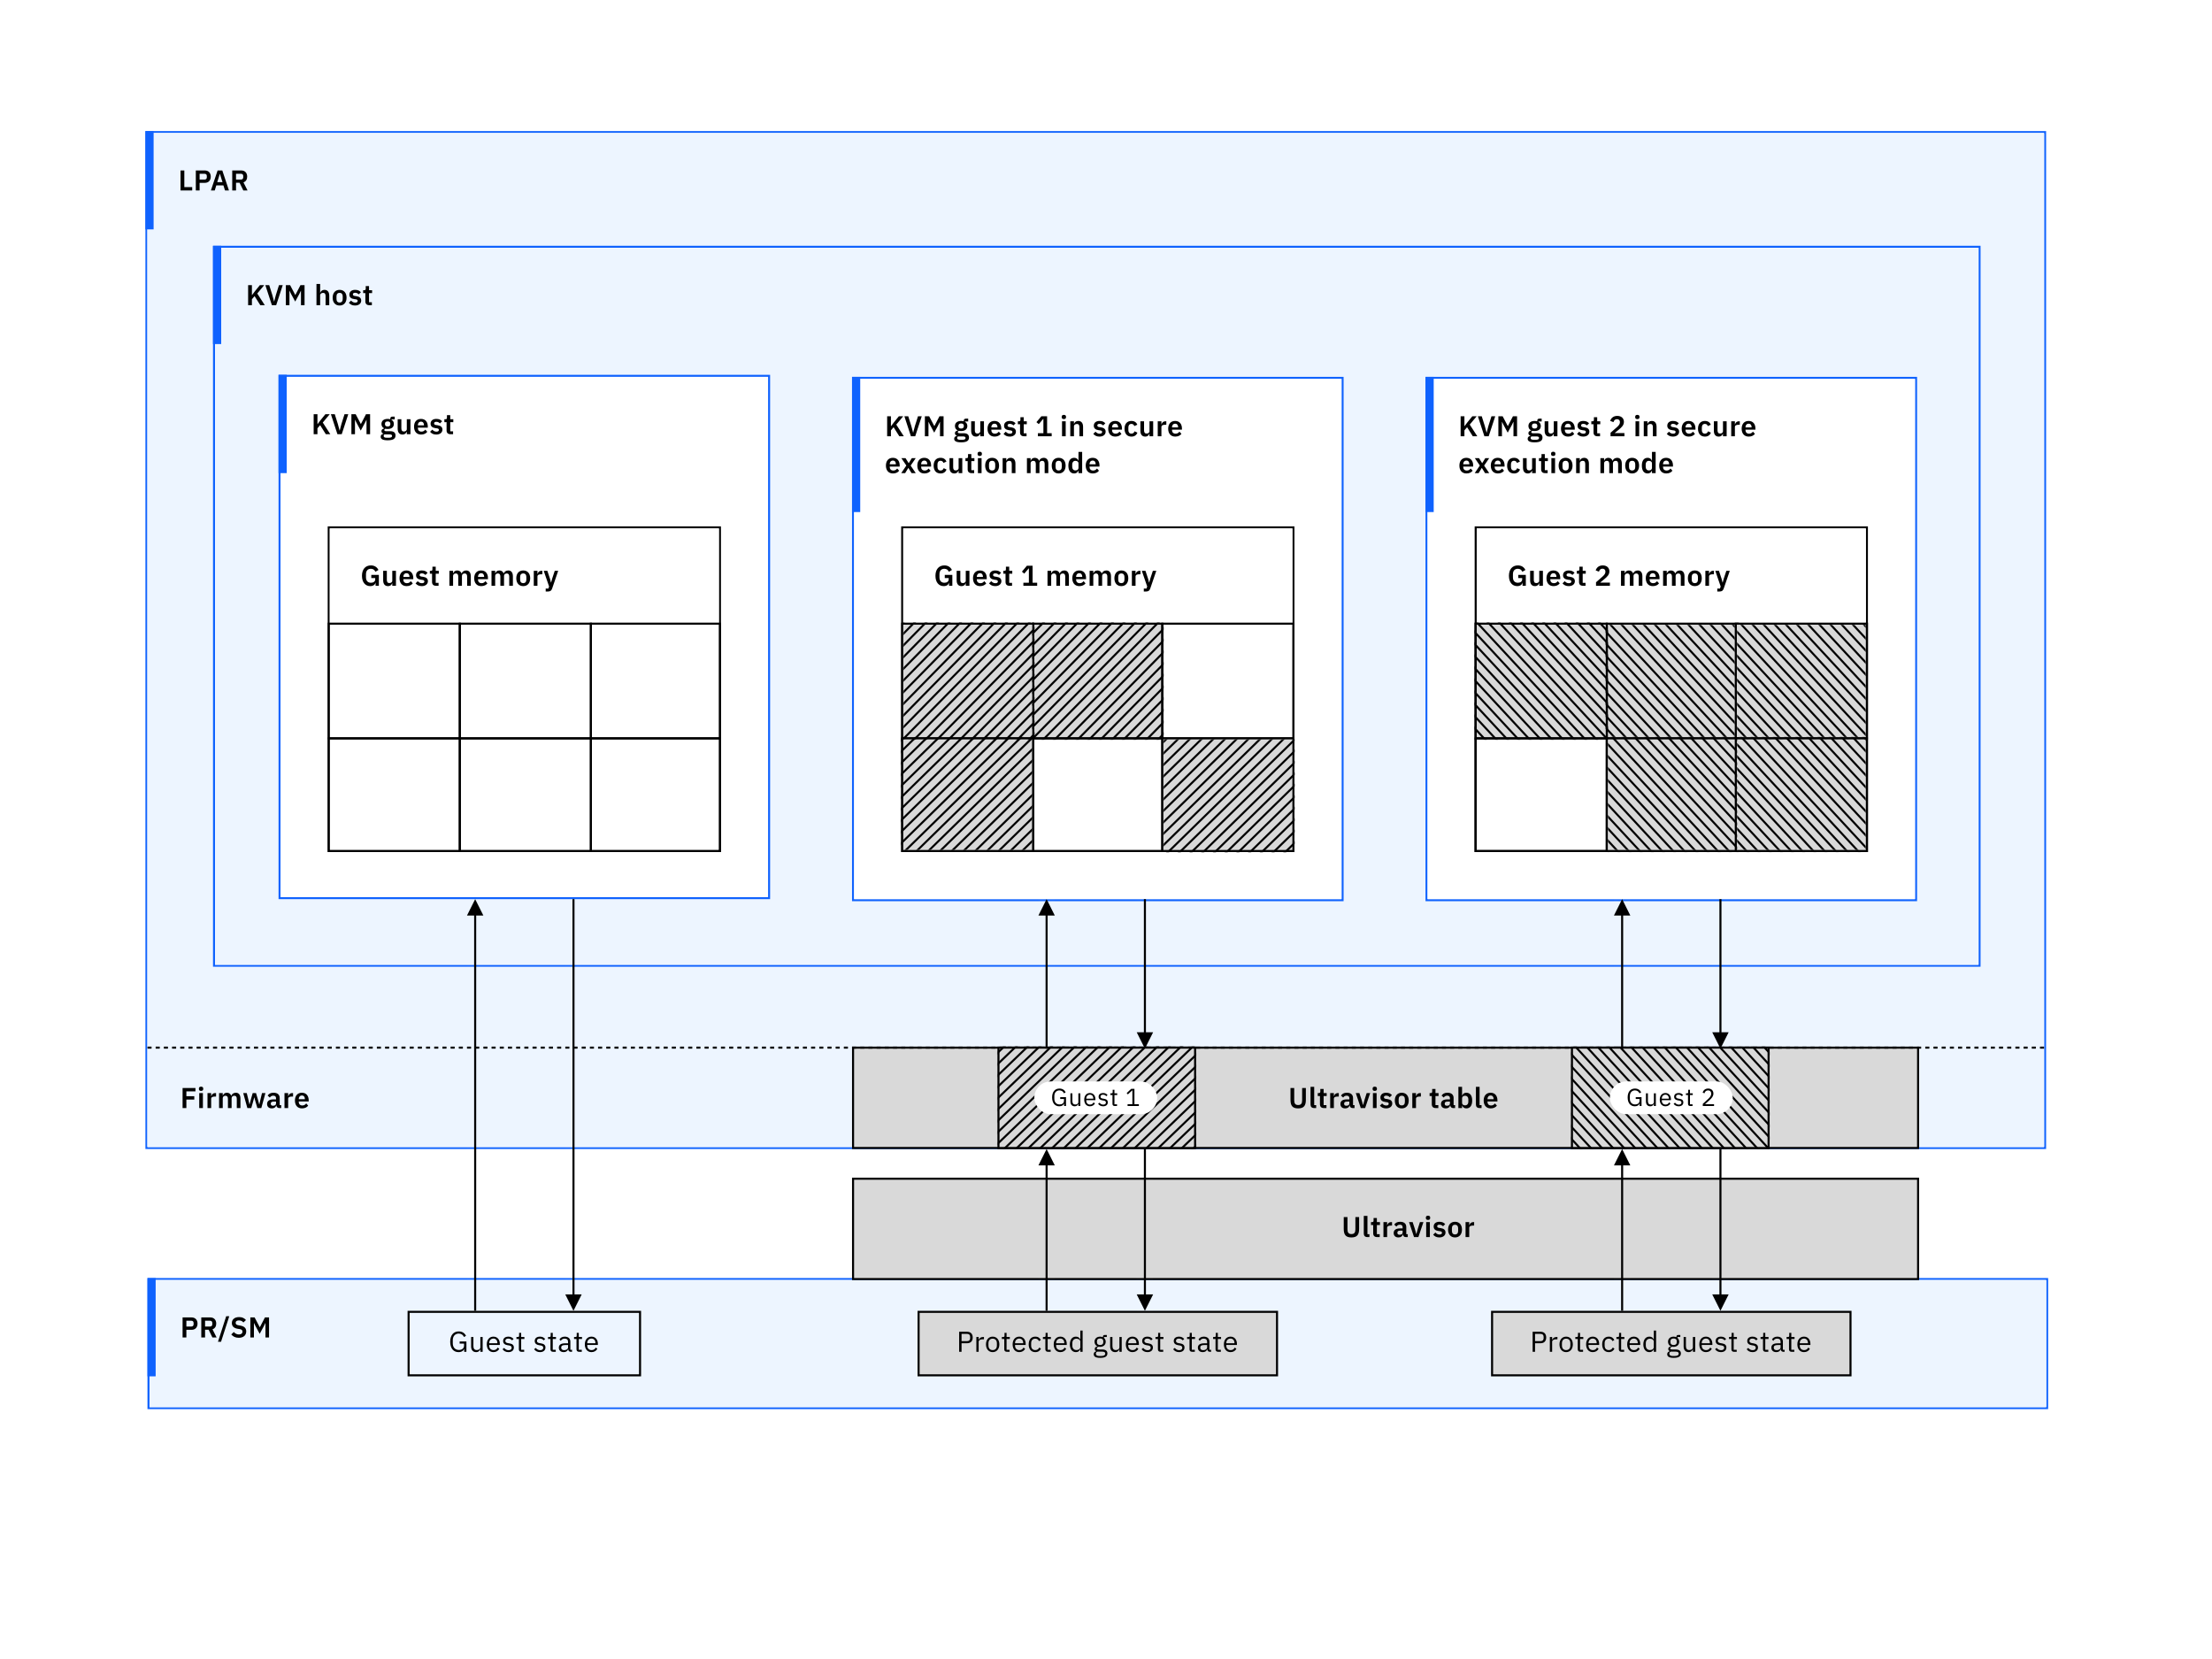 <svg width="1080" height="810" viewBox="0 0 1080 810" fill="none" xmlns="http://www.w3.org/2000/svg">
<rect width="1080" height="810" fill="white"/>
<rect x="72.5" y="624.5" width="927" height="63" fill="white" fill-opacity="0.01" style="mix-blend-mode:multiply"/>
<rect x="72.5" y="624.5" width="927" height="63" stroke="#0F62FE"/>
<rect x="73" y="625" width="926" height="62" fill="white"/>
<rect x="73" y="625" width="926" height="62" fill="#EDF5FF"/>
<g clip-path="url(#clip0_1_2)">
<path d="M90.996 653H89.148V643.228H93.544C95.35 643.228 96.442 644.446 96.442 646.252C96.442 648.072 95.35 649.276 93.544 649.276H90.996V653ZM90.996 644.838V647.68H93.376C94.09 647.68 94.524 647.288 94.524 646.574V645.93C94.524 645.216 94.09 644.838 93.376 644.838H90.996ZM100.125 649.234V653H98.277V643.228H102.687C104.465 643.228 105.571 644.404 105.571 646.252C105.571 647.596 104.955 648.618 103.751 649.024L105.753 653H103.695L101.875 649.234H100.125ZM100.125 647.68H102.505C103.219 647.68 103.653 647.288 103.653 646.574V645.93C103.653 645.216 103.219 644.838 102.505 644.838H100.125V647.68ZM107.921 655.114H106.423L110.441 642.64H111.939L107.921 655.114ZM116.551 653.168C114.885 653.168 113.737 652.51 112.911 651.544L114.157 650.34C114.829 651.124 115.655 651.544 116.663 651.544C117.797 651.544 118.385 650.998 118.385 650.172C118.385 649.514 118.077 649.108 117.055 648.926L116.131 648.786C114.157 648.478 113.205 647.54 113.205 645.944C113.205 644.194 114.563 643.06 116.747 643.06C118.217 643.06 119.309 643.564 120.093 644.502L118.833 645.692C118.357 645.09 117.685 644.684 116.649 644.684C115.599 644.684 115.053 645.104 115.053 645.832C115.053 646.574 115.473 646.882 116.411 647.05L117.321 647.218C119.295 647.568 120.219 648.45 120.219 650.06C120.219 651.908 118.889 653.168 116.551 653.168ZM122.231 653V643.228H124.317L126.823 648.002H126.879L129.357 643.228H131.359V653H129.609V645.986H129.553L128.797 647.54L126.795 651.236L124.793 647.54L124.037 645.986H123.981V653H122.231Z" fill="black"/>
<line x1="74" y1="624" x2="74" y2="672" stroke="#0F62FE" stroke-width="4"/>
</g>
<rect x="71.5" y="64.5" width="927" height="496" fill="white" fill-opacity="0.01" style="mix-blend-mode:multiply"/>
<rect x="71.5" y="64.5" width="927" height="496" stroke="#0F62FE"/>
<rect x="72" y="65" width="926" height="495" fill="white"/>
<rect x="72" y="65" width="926" height="495" fill="#EDF5FF"/>
<g clip-path="url(#clip1_1_2)">
<path d="M93.846 93H88.148V83.228H89.996V91.362H93.846V93ZM97.457 93H95.609V83.228H100.005C101.811 83.228 102.903 84.446 102.903 86.252C102.903 88.072 101.811 89.276 100.005 89.276H97.457V93ZM97.457 84.838V87.68H99.837C100.551 87.68 100.985 87.288 100.985 86.574V85.93C100.985 85.216 100.551 84.838 99.837 84.838H97.457ZM111.788 93H109.87L109.086 90.508H105.614L104.844 93H102.968L106.244 83.228H108.54L111.788 93ZM108.638 88.926L107.378 84.908H107.308L106.062 88.926H108.638ZM115.236 89.234V93H113.388V83.228H117.798C119.576 83.228 120.682 84.404 120.682 86.252C120.682 87.596 120.066 88.618 118.862 89.024L120.864 93H118.806L116.986 89.234H115.236ZM115.236 87.68H117.616C118.33 87.68 118.764 87.288 118.764 86.574V85.93C118.764 85.216 118.33 84.838 117.616 84.838H115.236V87.68Z" fill="black"/>
<line x1="73" y1="64" x2="73" y2="112" stroke="#0F62FE" stroke-width="4"/>
</g>
<rect x="104.5" y="120.5" width="862" height="351" fill="white" fill-opacity="0.01" style="mix-blend-mode:multiply"/>
<rect x="104.5" y="120.5" width="862" height="351" stroke="#0F62FE"/>
<rect x="105" y="121" width="861" height="350" fill="white"/>
<rect x="105" y="121" width="861" height="350" fill="#EDF5FF"/>
<g clip-path="url(#clip2_1_2)">
<path d="M127.084 149L124.298 144.576L122.996 146.116V149H121.148V139.228H122.996V144.044H123.066L124.452 142.21L126.874 139.228H129.002L125.6 143.302L129.282 149H127.084ZM134.85 149H132.75L129.558 139.228H131.448L132.946 143.988L133.814 147.236H133.856L134.71 143.988L136.208 139.228H138.042L134.85 149ZM139.57 149V139.228H141.656L144.162 144.002H144.218L146.696 139.228H148.698V149H146.948V141.986H146.892L146.136 143.54L144.134 147.236L142.132 143.54L141.376 141.986H141.32V149H139.57ZM154.516 149V138.64H156.308V142.91H156.378C156.672 142.126 157.288 141.524 158.422 141.524C159.92 141.524 160.76 142.56 160.76 144.38V149H158.968V144.562C158.968 143.526 158.618 142.994 157.764 142.994C157.022 142.994 156.308 143.386 156.308 144.17V149H154.516ZM165.804 149.168C163.718 149.168 162.416 147.684 162.416 145.332C162.416 142.994 163.718 141.524 165.804 141.524C167.904 141.524 169.206 142.994 169.206 145.332C169.206 147.684 167.904 149.168 165.804 149.168ZM165.804 147.726C166.742 147.726 167.33 147.124 167.33 146.018V144.66C167.33 143.568 166.742 142.966 165.804 142.966C164.88 142.966 164.292 143.568 164.292 144.66V146.018C164.292 147.124 164.88 147.726 165.804 147.726ZM173.349 149.168C171.963 149.168 171.053 148.664 170.325 147.824L171.417 146.76C171.949 147.376 172.593 147.754 173.419 147.754C174.273 147.754 174.637 147.432 174.637 146.914C174.637 146.494 174.385 146.228 173.741 146.144L173.013 146.046C171.445 145.85 170.577 145.164 170.577 143.834C170.577 142.42 171.683 141.524 173.349 141.524C174.777 141.524 175.505 141.944 176.205 142.672L175.155 143.722C174.735 143.274 174.119 142.938 173.405 142.938C172.635 142.938 172.299 143.246 172.299 143.694C172.299 144.184 172.565 144.408 173.251 144.52L173.993 144.618C175.589 144.842 176.359 145.556 176.359 146.774C176.359 148.188 175.169 149.168 173.349 149.168ZM180.274 149C179.042 149 178.384 148.328 178.384 147.138V143.12H177.306V141.692H177.866C178.398 141.692 178.566 141.44 178.566 140.936V139.69H180.176V141.692H181.674V143.12H180.176V147.572H181.562V149H180.274Z" fill="black"/>
<line x1="106" y1="120" x2="106" y2="168" stroke="#0F62FE" stroke-width="4"/>
</g>
<rect x="416.5" y="575.5" width="520" height="49" fill="#D9D9D9" stroke="black"/>
<rect x="416.5" y="511.5" width="520" height="49" fill="#D9D9D9" stroke="black"/>
<path d="M656.078 594.228H657.898V600.234C657.898 601.76 658.43 602.53 659.83 602.53C661.23 602.53 661.762 601.76 661.762 600.234V594.228H663.582V599.996C663.582 602.866 662.56 604.168 659.816 604.168C657.072 604.168 656.078 602.866 656.078 599.996V594.228ZM668.62 604H667.654C666.436 604 665.862 603.356 665.862 602.236V593.64H667.654V602.572H668.62V604ZM672.351 604C671.119 604 670.461 603.328 670.461 602.138V598.12H669.383V596.692H669.943C670.475 596.692 670.643 596.44 670.643 595.936V594.69H672.253V596.692H673.751V598.12H672.253V602.572H673.639V604H672.351ZM677.257 604H675.465V596.692H677.257V598.204H677.327C677.509 597.434 678.097 596.692 679.259 596.692H679.651V598.386H679.091C677.887 598.386 677.257 598.722 677.257 599.52V604ZM682.777 604.168C681.293 604.168 680.453 603.314 680.453 602.012C680.453 600.514 681.587 599.772 683.575 599.772H684.821V599.24C684.821 598.428 684.415 597.952 683.463 597.952C682.623 597.952 682.147 598.372 681.797 598.876L680.733 597.924C681.265 597.084 682.119 596.524 683.589 596.524C685.563 596.524 686.613 597.462 686.613 599.128V602.572H687.341V604H686.347C685.577 604 685.101 603.496 684.989 602.74H684.905C684.667 603.678 683.869 604.168 682.777 604.168ZM683.379 602.866C684.177 602.866 684.821 602.502 684.821 601.816V600.85H683.673C682.735 600.85 682.273 601.172 682.273 601.746V601.984C682.273 602.572 682.679 602.866 683.379 602.866ZM692.524 604H690.396L687.96 596.692H689.724L690.746 599.842L691.46 602.446H691.558L692.272 599.842L693.266 596.692H694.974L692.524 604ZM697.226 595.628C696.484 595.628 696.176 595.25 696.176 594.732V594.452C696.176 593.934 696.484 593.556 697.226 593.556C697.954 593.556 698.276 593.934 698.276 594.452V594.732C698.276 595.25 697.954 595.628 697.226 595.628ZM696.33 604V596.692H698.122V604H696.33ZM702.753 604.168C701.367 604.168 700.457 603.664 699.729 602.824L700.821 601.76C701.353 602.376 701.997 602.754 702.823 602.754C703.677 602.754 704.041 602.432 704.041 601.914C704.041 601.494 703.789 601.228 703.145 601.144L702.417 601.046C700.849 600.85 699.981 600.164 699.981 598.834C699.981 597.42 701.087 596.524 702.753 596.524C704.181 596.524 704.909 596.944 705.609 597.672L704.559 598.722C704.139 598.274 703.523 597.938 702.809 597.938C702.039 597.938 701.703 598.246 701.703 598.694C701.703 599.184 701.969 599.408 702.655 599.52L703.397 599.618C704.993 599.842 705.763 600.556 705.763 601.774C705.763 603.188 704.573 604.168 702.753 604.168ZM710.403 604.168C708.317 604.168 707.015 602.684 707.015 600.332C707.015 597.994 708.317 596.524 710.403 596.524C712.503 596.524 713.805 597.994 713.805 600.332C713.805 602.684 712.503 604.168 710.403 604.168ZM710.403 602.726C711.341 602.726 711.929 602.124 711.929 601.018V599.66C711.929 598.568 711.341 597.966 710.403 597.966C709.479 597.966 708.891 598.568 708.891 599.66V601.018C708.891 602.124 709.479 602.726 710.403 602.726ZM717.346 604H715.554V596.692H717.346V598.204H717.416C717.598 597.434 718.186 596.692 719.348 596.692H719.74V598.386H719.18C717.976 598.386 717.346 598.722 717.346 599.52V604Z" fill="black"/>
<path d="M630.078 531.228H631.898V537.234C631.898 538.76 632.43 539.53 633.83 539.53C635.23 539.53 635.762 538.76 635.762 537.234V531.228H637.582V536.996C637.582 539.866 636.56 541.168 633.816 541.168C631.072 541.168 630.078 539.866 630.078 536.996V531.228ZM642.62 541H641.654C640.436 541 639.862 540.356 639.862 539.236V530.64H641.654V539.572H642.62V541ZM646.351 541C645.119 541 644.461 540.328 644.461 539.138V535.12H643.383V533.692H643.943C644.475 533.692 644.643 533.44 644.643 532.936V531.69H646.253V533.692H647.751V535.12H646.253V539.572H647.639V541H646.351ZM651.257 541H649.465V533.692H651.257V535.204H651.327C651.509 534.434 652.097 533.692 653.259 533.692H653.651V535.386H653.091C651.887 535.386 651.257 535.722 651.257 536.52V541ZM656.777 541.168C655.293 541.168 654.453 540.314 654.453 539.012C654.453 537.514 655.587 536.772 657.575 536.772H658.821V536.24C658.821 535.428 658.415 534.952 657.463 534.952C656.623 534.952 656.147 535.372 655.797 535.876L654.733 534.924C655.265 534.084 656.119 533.524 657.589 533.524C659.563 533.524 660.613 534.462 660.613 536.128V539.572H661.341V541H660.347C659.577 541 659.101 540.496 658.989 539.74H658.905C658.667 540.678 657.869 541.168 656.777 541.168ZM657.379 539.866C658.177 539.866 658.821 539.502 658.821 538.816V537.85H657.673C656.735 537.85 656.273 538.172 656.273 538.746V538.984C656.273 539.572 656.679 539.866 657.379 539.866ZM666.524 541H664.396L661.96 533.692H663.724L664.746 536.842L665.46 539.446H665.558L666.272 536.842L667.266 533.692H668.974L666.524 541ZM671.226 532.628C670.484 532.628 670.176 532.25 670.176 531.732V531.452C670.176 530.934 670.484 530.556 671.226 530.556C671.954 530.556 672.276 530.934 672.276 531.452V531.732C672.276 532.25 671.954 532.628 671.226 532.628ZM670.33 541V533.692H672.122V541H670.33ZM676.753 541.168C675.367 541.168 674.457 540.664 673.729 539.824L674.821 538.76C675.353 539.376 675.997 539.754 676.823 539.754C677.677 539.754 678.041 539.432 678.041 538.914C678.041 538.494 677.789 538.228 677.145 538.144L676.417 538.046C674.849 537.85 673.981 537.164 673.981 535.834C673.981 534.42 675.087 533.524 676.753 533.524C678.181 533.524 678.909 533.944 679.609 534.672L678.559 535.722C678.139 535.274 677.523 534.938 676.809 534.938C676.039 534.938 675.703 535.246 675.703 535.694C675.703 536.184 675.969 536.408 676.655 536.52L677.397 536.618C678.993 536.842 679.763 537.556 679.763 538.774C679.763 540.188 678.573 541.168 676.753 541.168ZM684.403 541.168C682.317 541.168 681.015 539.684 681.015 537.332C681.015 534.994 682.317 533.524 684.403 533.524C686.503 533.524 687.805 534.994 687.805 537.332C687.805 539.684 686.503 541.168 684.403 541.168ZM684.403 539.726C685.341 539.726 685.929 539.124 685.929 538.018V536.66C685.929 535.568 685.341 534.966 684.403 534.966C683.479 534.966 682.891 535.568 682.891 536.66V538.018C682.891 539.124 683.479 539.726 684.403 539.726ZM691.346 541H689.554V533.692H691.346V535.204H691.416C691.598 534.434 692.186 533.692 693.348 533.692H693.74V535.386H693.18C691.976 535.386 691.346 535.722 691.346 536.52V541ZM700.961 541C699.729 541 699.071 540.328 699.071 539.138V535.12H697.993V533.692H698.553C699.085 533.692 699.253 533.44 699.253 532.936V531.69H700.863V533.692H702.361V535.12H700.863V539.572H702.249V541H700.961ZM705.881 541.168C704.397 541.168 703.557 540.314 703.557 539.012C703.557 537.514 704.691 536.772 706.679 536.772H707.925V536.24C707.925 535.428 707.519 534.952 706.567 534.952C705.727 534.952 705.251 535.372 704.901 535.876L703.837 534.924C704.369 534.084 705.223 533.524 706.693 533.524C708.667 533.524 709.717 534.462 709.717 536.128V539.572H710.445V541H709.451C708.681 541 708.205 540.496 708.093 539.74H708.009C707.771 540.678 706.973 541.168 705.881 541.168ZM706.483 539.866C707.281 539.866 707.925 539.502 707.925 538.816V537.85H706.777C705.839 537.85 705.377 538.172 705.377 538.746V538.984C705.377 539.572 705.783 539.866 706.483 539.866ZM712.055 541V530.64H713.847V534.896H713.903C714.169 534.056 714.953 533.524 715.919 533.524C717.767 533.524 718.789 534.896 718.789 537.332C718.789 539.782 717.767 541.168 715.919 541.168C714.953 541.168 714.183 540.608 713.903 539.782H713.847V541H712.055ZM715.345 539.684C716.269 539.684 716.913 539.012 716.913 537.976V536.716C716.913 535.68 716.269 534.994 715.345 534.994C714.491 534.994 713.847 535.456 713.847 536.17V538.494C713.847 539.25 714.491 539.684 715.345 539.684ZM723.368 541H722.402C721.184 541 720.61 540.356 720.61 539.236V530.64H722.402V539.572H723.368V541ZM727.839 541.168C725.683 541.168 724.395 539.67 724.395 537.332C724.395 535.022 725.641 533.524 727.783 533.524C730.065 533.524 731.115 535.204 731.115 537.206V537.794H726.257V537.976C726.257 539.026 726.859 539.74 728.035 539.74C728.917 539.74 729.449 539.32 729.897 538.746L730.863 539.824C730.261 540.65 729.197 541.168 727.839 541.168ZM727.811 534.868C726.873 534.868 726.257 535.568 726.257 536.576V536.688H729.253V536.562C729.253 535.554 728.735 534.868 727.811 534.868Z" fill="black"/>
<path d="M90.996 541H89.148V531.228H95.434V532.866H90.996V535.232H94.86V536.87H90.996V541ZM98.172 532.628C97.43 532.628 97.122 532.25 97.122 531.732V531.452C97.122 530.934 97.43 530.556 98.172 530.556C98.9 530.556 99.222 530.934 99.222 531.452V531.732C99.222 532.25 98.9 532.628 98.172 532.628ZM97.276 541V533.692H99.068V541H97.276ZM103.097 541H101.305V533.692H103.097V535.204H103.167C103.349 534.434 103.937 533.692 105.099 533.692H105.491V535.386H104.931C103.727 535.386 103.097 535.722 103.097 536.52V541ZM108.753 541H106.961V533.692H108.753V534.91H108.823C109.103 534.14 109.691 533.524 110.783 533.524C111.777 533.524 112.547 534.014 112.897 534.994H112.925C113.191 534.182 114.003 533.524 115.165 533.524C116.593 533.524 117.405 534.56 117.405 536.38V541H115.613V536.562C115.613 535.512 115.235 534.994 114.437 534.994C113.737 534.994 113.079 535.386 113.079 536.17V541H111.287V536.562C111.287 535.512 110.909 534.994 110.111 534.994C109.425 534.994 108.753 535.386 108.753 536.17V541ZM120.769 541L118.753 533.692H120.475L121.217 536.702L121.791 539.208H121.847L122.519 536.702L123.373 533.692H124.997L125.879 536.702L126.565 539.208H126.621L127.195 536.702L127.923 533.692H129.589L127.587 541H125.655L124.717 537.78L124.171 535.792H124.129L123.597 537.78L122.673 541H120.769ZM132.726 541.168C131.242 541.168 130.402 540.314 130.402 539.012C130.402 537.514 131.536 536.772 133.524 536.772H134.77V536.24C134.77 535.428 134.364 534.952 133.412 534.952C132.572 534.952 132.096 535.372 131.746 535.876L130.682 534.924C131.214 534.084 132.068 533.524 133.538 533.524C135.512 533.524 136.562 534.462 136.562 536.128V539.572H137.29V541H136.296C135.526 541 135.05 540.496 134.938 539.74H134.854C134.616 540.678 133.818 541.168 132.726 541.168ZM133.328 539.866C134.126 539.866 134.77 539.502 134.77 538.816V537.85H133.622C132.684 537.85 132.222 538.172 132.222 538.746V538.984C132.222 539.572 132.628 539.866 133.328 539.866ZM140.692 541H138.9V533.692H140.692V535.204H140.762C140.944 534.434 141.532 533.692 142.694 533.692H143.086V535.386H142.526C141.322 535.386 140.692 535.722 140.692 536.52V541ZM147.442 541.168C145.286 541.168 143.998 539.67 143.998 537.332C143.998 535.022 145.244 533.524 147.386 533.524C149.668 533.524 150.718 535.204 150.718 537.206V537.794H145.86V537.976C145.86 539.026 146.462 539.74 147.638 539.74C148.52 539.74 149.052 539.32 149.5 538.746L150.466 539.824C149.864 540.65 148.8 541.168 147.442 541.168ZM147.414 534.868C146.476 534.868 145.86 535.568 145.86 536.576V536.688H148.856V536.562C148.856 535.554 148.338 534.868 147.414 534.868Z" fill="black"/>
<line x1="72" y1="511.5" x2="1000" y2="511.5" stroke="black" stroke-dasharray="2 2"/>
<rect x="136.5" y="183.5" width="239" height="255" fill="white" fill-opacity="0.01" style="mix-blend-mode:multiply"/>
<rect x="136.5" y="183.5" width="239" height="255" stroke="#0F62FE"/>
<rect x="137" y="184" width="238" height="254" fill="white"/>
<g clip-path="url(#clip3_1_2)">
<path d="M159.084 212L156.298 207.576L154.996 209.116V212H153.148V202.228H154.996V207.044H155.066L156.452 205.21L158.874 202.228H161.002L157.6 206.302L161.282 212H159.084ZM166.85 212H164.75L161.558 202.228H163.448L164.946 206.988L165.814 210.236H165.856L166.71 206.988L168.208 202.228H170.042L166.85 212ZM171.57 212V202.228H173.656L176.162 207.002H176.218L178.696 202.228H180.698V212H178.948V204.986H178.892L178.136 206.54L176.134 210.236L174.132 206.54L173.376 204.986H173.32V212H171.57ZM193.11 212.616C193.11 214.142 192.074 214.968 189.274 214.968C186.81 214.968 185.872 214.324 185.872 213.246C185.872 212.434 186.362 211.972 187.174 211.846V211.692C186.572 211.538 186.236 211.062 186.236 210.474C186.236 209.718 186.88 209.34 187.58 209.186V209.13C186.698 208.724 186.25 207.968 186.25 207.002C186.25 205.518 187.3 204.524 189.274 204.524C189.722 204.524 190.184 204.58 190.548 204.706V204.468C190.548 203.754 190.912 203.404 191.584 203.404H192.718V204.776H191.164V204.972C191.92 205.392 192.298 206.106 192.298 207.002C192.298 208.472 191.262 209.452 189.274 209.452C188.854 209.452 188.476 209.41 188.154 209.326C187.874 209.452 187.636 209.662 187.636 209.984C187.636 210.348 187.944 210.53 188.588 210.53H190.548C192.34 210.53 193.11 211.3 193.11 212.616ZM191.43 212.826C191.43 212.364 191.094 212.084 190.184 212.084H187.692C187.426 212.28 187.314 212.546 187.314 212.84C187.314 213.4 187.734 213.736 188.854 213.736H189.75C190.912 213.736 191.43 213.442 191.43 212.826ZM189.274 208.234C190.128 208.234 190.59 207.842 190.59 207.114V206.876C190.59 206.134 190.128 205.756 189.274 205.756C188.42 205.756 187.958 206.134 187.958 206.876V207.114C187.958 207.842 188.42 208.234 189.274 208.234ZM198.618 212V210.782H198.548C198.296 211.51 197.708 212.168 196.504 212.168C195.006 212.168 194.166 211.132 194.166 209.312V204.692H195.958V209.13C195.958 210.138 196.336 210.684 197.19 210.684C197.904 210.684 198.618 210.306 198.618 209.522V204.692H200.41V212H198.618ZM205.595 212.168C203.439 212.168 202.151 210.67 202.151 208.332C202.151 206.022 203.397 204.524 205.539 204.524C207.821 204.524 208.871 206.204 208.871 208.206V208.794H204.013V208.976C204.013 210.026 204.615 210.74 205.791 210.74C206.673 210.74 207.205 210.32 207.653 209.746L208.619 210.824C208.017 211.65 206.953 212.168 205.595 212.168ZM205.567 205.868C204.629 205.868 204.013 206.568 204.013 207.576V207.688H207.009V207.562C207.009 206.554 206.491 205.868 205.567 205.868ZM213.001 212.168C211.615 212.168 210.705 211.664 209.977 210.824L211.069 209.76C211.601 210.376 212.245 210.754 213.071 210.754C213.925 210.754 214.289 210.432 214.289 209.914C214.289 209.494 214.037 209.228 213.393 209.144L212.665 209.046C211.097 208.85 210.229 208.164 210.229 206.834C210.229 205.42 211.335 204.524 213.001 204.524C214.429 204.524 215.157 204.944 215.857 205.672L214.807 206.722C214.387 206.274 213.771 205.938 213.057 205.938C212.287 205.938 211.951 206.246 211.951 206.694C211.951 207.184 212.217 207.408 212.903 207.52L213.645 207.618C215.241 207.842 216.011 208.556 216.011 209.774C216.011 211.188 214.821 212.168 213.001 212.168ZM219.926 212C218.694 212 218.036 211.328 218.036 210.138V206.12H216.958V204.692H217.518C218.05 204.692 218.218 204.44 218.218 203.936V202.69H219.828V204.692H221.326V206.12H219.828V210.572H221.214V212H219.926Z" fill="black"/>
<line x1="138" y1="183" x2="138" y2="231" stroke="#0F62FE" stroke-width="4"/>
</g>
<rect x="416.5" y="184.5" width="239" height="255" fill="white" fill-opacity="0.01" style="mix-blend-mode:multiply"/>
<rect x="416.5" y="184.5" width="239" height="255" stroke="#0F62FE"/>
<rect x="417" y="185" width="238" height="254" fill="white"/>
<g clip-path="url(#clip4_1_2)">
<path d="M439.084 213L436.298 208.576L434.996 210.116V213H433.148V203.228H434.996V208.044H435.066L436.452 206.21L438.874 203.228H441.002L437.6 207.302L441.282 213H439.084ZM446.85 213H444.75L441.558 203.228H443.448L444.946 207.988L445.814 211.236H445.856L446.71 207.988L448.208 203.228H450.042L446.85 213ZM451.57 213V203.228H453.656L456.162 208.002H456.218L458.696 203.228H460.698V213H458.948V205.986H458.892L458.136 207.54L456.134 211.236L454.132 207.54L453.376 205.986H453.32V213H451.57ZM473.11 213.616C473.11 215.142 472.074 215.968 469.274 215.968C466.81 215.968 465.872 215.324 465.872 214.246C465.872 213.434 466.362 212.972 467.174 212.846V212.692C466.572 212.538 466.236 212.062 466.236 211.474C466.236 210.718 466.88 210.34 467.58 210.186V210.13C466.698 209.724 466.25 208.968 466.25 208.002C466.25 206.518 467.3 205.524 469.274 205.524C469.722 205.524 470.184 205.58 470.548 205.706V205.468C470.548 204.754 470.912 204.404 471.584 204.404H472.718V205.776H471.164V205.972C471.92 206.392 472.298 207.106 472.298 208.002C472.298 209.472 471.262 210.452 469.274 210.452C468.854 210.452 468.476 210.41 468.154 210.326C467.874 210.452 467.636 210.662 467.636 210.984C467.636 211.348 467.944 211.53 468.588 211.53H470.548C472.34 211.53 473.11 212.3 473.11 213.616ZM471.43 213.826C471.43 213.364 471.094 213.084 470.184 213.084H467.692C467.426 213.28 467.314 213.546 467.314 213.84C467.314 214.4 467.734 214.736 468.854 214.736H469.75C470.912 214.736 471.43 214.442 471.43 213.826ZM469.274 209.234C470.128 209.234 470.59 208.842 470.59 208.114V207.876C470.59 207.134 470.128 206.756 469.274 206.756C468.42 206.756 467.958 207.134 467.958 207.876V208.114C467.958 208.842 468.42 209.234 469.274 209.234ZM478.618 213V211.782H478.548C478.296 212.51 477.708 213.168 476.504 213.168C475.006 213.168 474.166 212.132 474.166 210.312V205.692H475.958V210.13C475.958 211.138 476.336 211.684 477.19 211.684C477.904 211.684 478.618 211.306 478.618 210.522V205.692H480.41V213H478.618ZM485.595 213.168C483.439 213.168 482.151 211.67 482.151 209.332C482.151 207.022 483.397 205.524 485.539 205.524C487.821 205.524 488.871 207.204 488.871 209.206V209.794H484.013V209.976C484.013 211.026 484.615 211.74 485.791 211.74C486.673 211.74 487.205 211.32 487.653 210.746L488.619 211.824C488.017 212.65 486.953 213.168 485.595 213.168ZM485.567 206.868C484.629 206.868 484.013 207.568 484.013 208.576V208.688H487.009V208.562C487.009 207.554 486.491 206.868 485.567 206.868ZM493.001 213.168C491.615 213.168 490.705 212.664 489.977 211.824L491.069 210.76C491.601 211.376 492.245 211.754 493.071 211.754C493.925 211.754 494.289 211.432 494.289 210.914C494.289 210.494 494.037 210.228 493.393 210.144L492.665 210.046C491.097 209.85 490.229 209.164 490.229 207.834C490.229 206.42 491.335 205.524 493.001 205.524C494.429 205.524 495.157 205.944 495.857 206.672L494.807 207.722C494.387 207.274 493.771 206.938 493.057 206.938C492.287 206.938 491.951 207.246 491.951 207.694C491.951 208.184 492.217 208.408 492.903 208.52L493.645 208.618C495.241 208.842 496.011 209.556 496.011 210.774C496.011 212.188 494.821 213.168 493.001 213.168ZM499.926 213C498.694 213 498.036 212.328 498.036 211.138V207.12H496.958V205.692H497.518C498.05 205.692 498.218 205.44 498.218 204.936V203.69H499.828V205.692H501.326V207.12H499.828V211.572H501.214V213H499.926ZM513.481 213H506.747V211.502H509.435V204.558H509.309L507.181 207.078L506.033 206.112L508.455 203.228H511.241V211.502H513.481V213ZM519.428 204.628C518.686 204.628 518.378 204.25 518.378 203.732V203.452C518.378 202.934 518.686 202.556 519.428 202.556C520.156 202.556 520.478 202.934 520.478 203.452V203.732C520.478 204.25 520.156 204.628 519.428 204.628ZM518.532 213V205.692H520.324V213H518.532ZM524.353 213H522.561V205.692H524.353V206.91H524.423C524.717 206.126 525.333 205.524 526.467 205.524C527.965 205.524 528.805 206.56 528.805 208.38V213H527.013V208.562C527.013 207.526 526.663 206.994 525.809 206.994C525.067 206.994 524.353 207.386 524.353 208.17V213ZM536.814 213.168C535.428 213.168 534.518 212.664 533.79 211.824L534.882 210.76C535.414 211.376 536.058 211.754 536.884 211.754C537.738 211.754 538.102 211.432 538.102 210.914C538.102 210.494 537.85 210.228 537.206 210.144L536.478 210.046C534.91 209.85 534.042 209.164 534.042 207.834C534.042 206.42 535.148 205.524 536.814 205.524C538.242 205.524 538.97 205.944 539.67 206.672L538.62 207.722C538.2 207.274 537.584 206.938 536.87 206.938C536.1 206.938 535.764 207.246 535.764 207.694C535.764 208.184 536.03 208.408 536.716 208.52L537.458 208.618C539.054 208.842 539.824 209.556 539.824 210.774C539.824 212.188 538.634 213.168 536.814 213.168ZM544.521 213.168C542.365 213.168 541.077 211.67 541.077 209.332C541.077 207.022 542.323 205.524 544.465 205.524C546.747 205.524 547.797 207.204 547.797 209.206V209.794H542.939V209.976C542.939 211.026 543.541 211.74 544.717 211.74C545.599 211.74 546.131 211.32 546.579 210.746L547.545 211.824C546.943 212.65 545.879 213.168 544.521 213.168ZM544.493 206.868C543.555 206.868 542.939 207.568 542.939 208.576V208.688H545.935V208.562C545.935 207.554 545.417 206.868 544.493 206.868ZM552.417 213.168C550.261 213.168 549.043 211.684 549.043 209.332C549.043 206.994 550.261 205.524 552.417 205.524C553.887 205.524 554.853 206.224 555.287 207.372L553.817 208.03C553.649 207.414 553.187 206.966 552.417 206.966C551.423 206.966 550.919 207.666 550.919 208.688V210.018C550.919 211.04 551.423 211.726 552.417 211.726C553.271 211.726 553.691 211.236 553.957 210.578L555.329 211.236C554.853 212.524 553.831 213.168 552.417 213.168ZM561.239 213V211.782H561.169C560.917 212.51 560.329 213.168 559.125 213.168C557.627 213.168 556.787 212.132 556.787 210.312V205.692H558.579V210.13C558.579 211.138 558.957 211.684 559.811 211.684C560.525 211.684 561.239 211.306 561.239 210.522V205.692H563.031V213H561.239ZM567.054 213H565.262V205.692H567.054V207.204H567.124C567.306 206.434 567.894 205.692 569.056 205.692H569.448V207.386H568.888C567.684 207.386 567.054 207.722 567.054 208.52V213ZM573.803 213.168C571.647 213.168 570.359 211.67 570.359 209.332C570.359 207.022 571.605 205.524 573.747 205.524C576.029 205.524 577.079 207.204 577.079 209.206V209.794H572.221V209.976C572.221 211.026 572.823 211.74 573.999 211.74C574.881 211.74 575.413 211.32 575.861 210.746L576.827 211.824C576.225 212.65 575.161 213.168 573.803 213.168ZM573.775 206.868C572.837 206.868 572.221 207.568 572.221 208.576V208.688H575.217V208.562C575.217 207.554 574.699 206.868 573.775 206.868ZM435.99 231.168C433.834 231.168 432.546 229.67 432.546 227.332C432.546 225.022 433.792 223.524 435.934 223.524C438.216 223.524 439.266 225.204 439.266 227.206V227.794H434.408V227.976C434.408 229.026 435.01 229.74 436.186 229.74C437.068 229.74 437.6 229.32 438.048 228.746L439.014 229.824C438.412 230.65 437.348 231.168 435.99 231.168ZM435.962 224.868C435.024 224.868 434.408 225.568 434.408 226.576V226.688H437.404V226.562C437.404 225.554 436.886 224.868 435.962 224.868ZM440.028 231L442.52 227.29L440.084 223.692H442.128L443.64 226.114H443.696L445.194 223.692H447.098L444.62 227.318L447.112 231H445.068L443.528 228.48H443.472L441.932 231H440.028ZM451.322 231.168C449.166 231.168 447.878 229.67 447.878 227.332C447.878 225.022 449.124 223.524 451.266 223.524C453.548 223.524 454.598 225.204 454.598 227.206V227.794H449.74V227.976C449.74 229.026 450.342 229.74 451.518 229.74C452.4 229.74 452.932 229.32 453.38 228.746L454.346 229.824C453.744 230.65 452.68 231.168 451.322 231.168ZM451.294 224.868C450.356 224.868 449.74 225.568 449.74 226.576V226.688H452.736V226.562C452.736 225.554 452.218 224.868 451.294 224.868ZM459.218 231.168C457.062 231.168 455.844 229.684 455.844 227.332C455.844 224.994 457.062 223.524 459.218 223.524C460.688 223.524 461.654 224.224 462.088 225.372L460.618 226.03C460.45 225.414 459.988 224.966 459.218 224.966C458.224 224.966 457.72 225.666 457.72 226.688V228.018C457.72 229.04 458.224 229.726 459.218 229.726C460.072 229.726 460.492 229.236 460.758 228.578L462.13 229.236C461.654 230.524 460.632 231.168 459.218 231.168ZM468.04 231V229.782H467.97C467.718 230.51 467.13 231.168 465.926 231.168C464.428 231.168 463.588 230.132 463.588 228.312V223.692H465.38V228.13C465.38 229.138 465.758 229.684 466.612 229.684C467.326 229.684 468.04 229.306 468.04 228.522V223.692H469.832V231H468.04ZM474.345 231C473.113 231 472.455 230.328 472.455 229.138V225.12H471.377V223.692H471.937C472.469 223.692 472.637 223.44 472.637 222.936V221.69H474.247V223.692H475.745V225.12H474.247V229.572H475.633V231H474.345ZM478.355 222.628C477.613 222.628 477.305 222.25 477.305 221.732V221.452C477.305 220.934 477.613 220.556 478.355 220.556C479.083 220.556 479.405 220.934 479.405 221.452V221.732C479.405 222.25 479.083 222.628 478.355 222.628ZM477.459 231V223.692H479.251V231H477.459ZM484.386 231.168C482.3 231.168 480.998 229.684 480.998 227.332C480.998 224.994 482.3 223.524 484.386 223.524C486.486 223.524 487.788 224.994 487.788 227.332C487.788 229.684 486.486 231.168 484.386 231.168ZM484.386 229.726C485.324 229.726 485.912 229.124 485.912 228.018V226.66C485.912 225.568 485.324 224.966 484.386 224.966C483.462 224.966 482.874 225.568 482.874 226.66V228.018C482.874 229.124 483.462 229.726 484.386 229.726ZM491.329 231H489.537V223.692H491.329V224.91H491.399C491.693 224.126 492.309 223.524 493.443 223.524C494.941 223.524 495.781 224.56 495.781 226.38V231H493.989V226.562C493.989 225.526 493.639 224.994 492.785 224.994C492.043 224.994 491.329 225.386 491.329 226.17V231ZM503.188 231H501.396V223.692H503.188V224.91H503.258C503.538 224.14 504.126 223.524 505.218 223.524C506.212 223.524 506.982 224.014 507.332 224.994H507.36C507.626 224.182 508.438 223.524 509.6 223.524C511.028 223.524 511.84 224.56 511.84 226.38V231H510.048V226.562C510.048 225.512 509.67 224.994 508.872 224.994C508.172 224.994 507.514 225.386 507.514 226.17V231H505.722V226.562C505.722 225.512 505.344 224.994 504.546 224.994C503.86 224.994 503.188 225.386 503.188 226.17V231ZM516.882 231.168C514.796 231.168 513.494 229.684 513.494 227.332C513.494 224.994 514.796 223.524 516.882 223.524C518.982 223.524 520.284 224.994 520.284 227.332C520.284 229.684 518.982 231.168 516.882 231.168ZM516.882 229.726C517.82 229.726 518.408 229.124 518.408 228.018V226.66C518.408 225.568 517.82 224.966 516.882 224.966C515.958 224.966 515.37 225.568 515.37 226.66V228.018C515.37 229.124 515.958 229.726 516.882 229.726ZM526.568 231V229.782H526.498C526.232 230.608 525.448 231.168 524.482 231.168C522.648 231.168 521.626 229.782 521.626 227.332C521.626 224.896 522.648 223.524 524.482 223.524C525.448 223.524 526.246 224.056 526.498 224.896H526.568V220.64H528.36V231H526.568ZM525.056 229.684C525.91 229.684 526.568 229.25 526.568 228.494V226.17C526.568 225.456 525.91 224.994 525.056 224.994C524.132 224.994 523.502 225.68 523.502 226.716V227.976C523.502 229.012 524.132 229.684 525.056 229.684ZM533.541 231.168C531.385 231.168 530.097 229.67 530.097 227.332C530.097 225.022 531.343 223.524 533.485 223.524C535.767 223.524 536.817 225.204 536.817 227.206V227.794H531.959V227.976C531.959 229.026 532.561 229.74 533.737 229.74C534.619 229.74 535.151 229.32 535.599 228.746L536.565 229.824C535.963 230.65 534.899 231.168 533.541 231.168ZM533.513 224.868C532.575 224.868 531.959 225.568 531.959 226.576V226.688H534.955V226.562C534.955 225.554 534.437 224.868 533.513 224.868Z" fill="black"/>
<line x1="418" y1="184" x2="418" y2="250" stroke="#0F62FE" stroke-width="4"/>
</g>
<rect x="696.5" y="184.5" width="239" height="255" fill="white" fill-opacity="0.01" style="mix-blend-mode:multiply"/>
<rect x="696.5" y="184.5" width="239" height="255" stroke="#0F62FE"/>
<rect x="697" y="185" width="238" height="254" fill="white"/>
<g clip-path="url(#clip5_1_2)">
<path d="M719.084 213L716.298 208.576L714.996 210.116V213H713.148V203.228H714.996V208.044H715.066L716.452 206.21L718.874 203.228H721.002L717.6 207.302L721.282 213H719.084ZM726.85 213H724.75L721.558 203.228H723.448L724.946 207.988L725.814 211.236H725.856L726.71 207.988L728.208 203.228H730.042L726.85 213ZM731.57 213V203.228H733.656L736.162 208.002H736.218L738.696 203.228H740.698V213H738.948V205.986H738.892L738.136 207.54L736.134 211.236L734.132 207.54L733.376 205.986H733.32V213H731.57ZM753.11 213.616C753.11 215.142 752.074 215.968 749.274 215.968C746.81 215.968 745.872 215.324 745.872 214.246C745.872 213.434 746.362 212.972 747.174 212.846V212.692C746.572 212.538 746.236 212.062 746.236 211.474C746.236 210.718 746.88 210.34 747.58 210.186V210.13C746.698 209.724 746.25 208.968 746.25 208.002C746.25 206.518 747.3 205.524 749.274 205.524C749.722 205.524 750.184 205.58 750.548 205.706V205.468C750.548 204.754 750.912 204.404 751.584 204.404H752.718V205.776H751.164V205.972C751.92 206.392 752.298 207.106 752.298 208.002C752.298 209.472 751.262 210.452 749.274 210.452C748.854 210.452 748.476 210.41 748.154 210.326C747.874 210.452 747.636 210.662 747.636 210.984C747.636 211.348 747.944 211.53 748.588 211.53H750.548C752.34 211.53 753.11 212.3 753.11 213.616ZM751.43 213.826C751.43 213.364 751.094 213.084 750.184 213.084H747.692C747.426 213.28 747.314 213.546 747.314 213.84C747.314 214.4 747.734 214.736 748.854 214.736H749.75C750.912 214.736 751.43 214.442 751.43 213.826ZM749.274 209.234C750.128 209.234 750.59 208.842 750.59 208.114V207.876C750.59 207.134 750.128 206.756 749.274 206.756C748.42 206.756 747.958 207.134 747.958 207.876V208.114C747.958 208.842 748.42 209.234 749.274 209.234ZM758.618 213V211.782H758.548C758.296 212.51 757.708 213.168 756.504 213.168C755.006 213.168 754.166 212.132 754.166 210.312V205.692H755.958V210.13C755.958 211.138 756.336 211.684 757.19 211.684C757.904 211.684 758.618 211.306 758.618 210.522V205.692H760.41V213H758.618ZM765.595 213.168C763.439 213.168 762.151 211.67 762.151 209.332C762.151 207.022 763.397 205.524 765.539 205.524C767.821 205.524 768.871 207.204 768.871 209.206V209.794H764.013V209.976C764.013 211.026 764.615 211.74 765.791 211.74C766.673 211.74 767.205 211.32 767.653 210.746L768.619 211.824C768.017 212.65 766.953 213.168 765.595 213.168ZM765.567 206.868C764.629 206.868 764.013 207.568 764.013 208.576V208.688H767.009V208.562C767.009 207.554 766.491 206.868 765.567 206.868ZM773.001 213.168C771.615 213.168 770.705 212.664 769.977 211.824L771.069 210.76C771.601 211.376 772.245 211.754 773.071 211.754C773.925 211.754 774.289 211.432 774.289 210.914C774.289 210.494 774.037 210.228 773.393 210.144L772.665 210.046C771.097 209.85 770.229 209.164 770.229 207.834C770.229 206.42 771.335 205.524 773.001 205.524C774.429 205.524 775.157 205.944 775.857 206.672L774.807 207.722C774.387 207.274 773.771 206.938 773.057 206.938C772.287 206.938 771.951 207.246 771.951 207.694C771.951 208.184 772.217 208.408 772.903 208.52L773.645 208.618C775.241 208.842 776.011 209.556 776.011 210.774C776.011 212.188 774.821 213.168 773.001 213.168ZM779.926 213C778.694 213 778.036 212.328 778.036 211.138V207.12H776.958V205.692H777.518C778.05 205.692 778.218 205.44 778.218 204.936V203.69H779.828V205.692H781.326V207.12H779.828V211.572H781.214V213H779.926ZM793.117 211.446V213H786.341V211.292L789.407 208.604C790.443 207.694 790.919 207.022 790.919 206.168V205.986C790.919 205.132 790.275 204.656 789.477 204.656C788.469 204.656 787.993 205.314 787.769 206.112L786.173 205.496C786.593 204.194 787.643 203.06 789.631 203.06C791.689 203.06 792.865 204.292 792.865 205.972C792.865 207.596 791.759 208.632 790.401 209.752L788.343 211.446H793.117ZM799.428 204.628C798.686 204.628 798.378 204.25 798.378 203.732V203.452C798.378 202.934 798.686 202.556 799.428 202.556C800.156 202.556 800.478 202.934 800.478 203.452V203.732C800.478 204.25 800.156 204.628 799.428 204.628ZM798.532 213V205.692H800.324V213H798.532ZM804.353 213H802.561V205.692H804.353V206.91H804.423C804.717 206.126 805.333 205.524 806.467 205.524C807.965 205.524 808.805 206.56 808.805 208.38V213H807.013V208.562C807.013 207.526 806.663 206.994 805.809 206.994C805.067 206.994 804.353 207.386 804.353 208.17V213ZM816.814 213.168C815.428 213.168 814.518 212.664 813.79 211.824L814.882 210.76C815.414 211.376 816.058 211.754 816.884 211.754C817.738 211.754 818.102 211.432 818.102 210.914C818.102 210.494 817.85 210.228 817.206 210.144L816.478 210.046C814.91 209.85 814.042 209.164 814.042 207.834C814.042 206.42 815.148 205.524 816.814 205.524C818.242 205.524 818.97 205.944 819.67 206.672L818.62 207.722C818.2 207.274 817.584 206.938 816.87 206.938C816.1 206.938 815.764 207.246 815.764 207.694C815.764 208.184 816.03 208.408 816.716 208.52L817.458 208.618C819.054 208.842 819.824 209.556 819.824 210.774C819.824 212.188 818.634 213.168 816.814 213.168ZM824.521 213.168C822.365 213.168 821.077 211.67 821.077 209.332C821.077 207.022 822.323 205.524 824.465 205.524C826.747 205.524 827.797 207.204 827.797 209.206V209.794H822.939V209.976C822.939 211.026 823.541 211.74 824.717 211.74C825.599 211.74 826.131 211.32 826.579 210.746L827.545 211.824C826.943 212.65 825.879 213.168 824.521 213.168ZM824.493 206.868C823.555 206.868 822.939 207.568 822.939 208.576V208.688H825.935V208.562C825.935 207.554 825.417 206.868 824.493 206.868ZM832.417 213.168C830.261 213.168 829.043 211.684 829.043 209.332C829.043 206.994 830.261 205.524 832.417 205.524C833.887 205.524 834.853 206.224 835.287 207.372L833.817 208.03C833.649 207.414 833.187 206.966 832.417 206.966C831.423 206.966 830.919 207.666 830.919 208.688V210.018C830.919 211.04 831.423 211.726 832.417 211.726C833.271 211.726 833.691 211.236 833.957 210.578L835.329 211.236C834.853 212.524 833.831 213.168 832.417 213.168ZM841.239 213V211.782H841.169C840.917 212.51 840.329 213.168 839.125 213.168C837.627 213.168 836.787 212.132 836.787 210.312V205.692H838.579V210.13C838.579 211.138 838.957 211.684 839.811 211.684C840.525 211.684 841.239 211.306 841.239 210.522V205.692H843.031V213H841.239ZM847.054 213H845.262V205.692H847.054V207.204H847.124C847.306 206.434 847.894 205.692 849.056 205.692H849.448V207.386H848.888C847.684 207.386 847.054 207.722 847.054 208.52V213ZM853.803 213.168C851.647 213.168 850.359 211.67 850.359 209.332C850.359 207.022 851.605 205.524 853.747 205.524C856.029 205.524 857.079 207.204 857.079 209.206V209.794H852.221V209.976C852.221 211.026 852.823 211.74 853.999 211.74C854.881 211.74 855.413 211.32 855.861 210.746L856.827 211.824C856.225 212.65 855.161 213.168 853.803 213.168ZM853.775 206.868C852.837 206.868 852.221 207.568 852.221 208.576V208.688H855.217V208.562C855.217 207.554 854.699 206.868 853.775 206.868ZM715.99 231.168C713.834 231.168 712.546 229.67 712.546 227.332C712.546 225.022 713.792 223.524 715.934 223.524C718.216 223.524 719.266 225.204 719.266 227.206V227.794H714.408V227.976C714.408 229.026 715.01 229.74 716.186 229.74C717.068 229.74 717.6 229.32 718.048 228.746L719.014 229.824C718.412 230.65 717.348 231.168 715.99 231.168ZM715.962 224.868C715.024 224.868 714.408 225.568 714.408 226.576V226.688H717.404V226.562C717.404 225.554 716.886 224.868 715.962 224.868ZM720.028 231L722.52 227.29L720.084 223.692H722.128L723.64 226.114H723.696L725.194 223.692H727.098L724.62 227.318L727.112 231H725.068L723.528 228.48H723.472L721.932 231H720.028ZM731.322 231.168C729.166 231.168 727.878 229.67 727.878 227.332C727.878 225.022 729.124 223.524 731.266 223.524C733.548 223.524 734.598 225.204 734.598 227.206V227.794H729.74V227.976C729.74 229.026 730.342 229.74 731.518 229.74C732.4 229.74 732.932 229.32 733.38 228.746L734.346 229.824C733.744 230.65 732.68 231.168 731.322 231.168ZM731.294 224.868C730.356 224.868 729.74 225.568 729.74 226.576V226.688H732.736V226.562C732.736 225.554 732.218 224.868 731.294 224.868ZM739.218 231.168C737.062 231.168 735.844 229.684 735.844 227.332C735.844 224.994 737.062 223.524 739.218 223.524C740.688 223.524 741.654 224.224 742.088 225.372L740.618 226.03C740.45 225.414 739.988 224.966 739.218 224.966C738.224 224.966 737.72 225.666 737.72 226.688V228.018C737.72 229.04 738.224 229.726 739.218 229.726C740.072 229.726 740.492 229.236 740.758 228.578L742.13 229.236C741.654 230.524 740.632 231.168 739.218 231.168ZM748.04 231V229.782H747.97C747.718 230.51 747.13 231.168 745.926 231.168C744.428 231.168 743.588 230.132 743.588 228.312V223.692H745.38V228.13C745.38 229.138 745.758 229.684 746.612 229.684C747.326 229.684 748.04 229.306 748.04 228.522V223.692H749.832V231H748.04ZM754.345 231C753.113 231 752.455 230.328 752.455 229.138V225.12H751.377V223.692H751.937C752.469 223.692 752.637 223.44 752.637 222.936V221.69H754.247V223.692H755.745V225.12H754.247V229.572H755.633V231H754.345ZM758.355 222.628C757.613 222.628 757.305 222.25 757.305 221.732V221.452C757.305 220.934 757.613 220.556 758.355 220.556C759.083 220.556 759.405 220.934 759.405 221.452V221.732C759.405 222.25 759.083 222.628 758.355 222.628ZM757.459 231V223.692H759.251V231H757.459ZM764.386 231.168C762.3 231.168 760.998 229.684 760.998 227.332C760.998 224.994 762.3 223.524 764.386 223.524C766.486 223.524 767.788 224.994 767.788 227.332C767.788 229.684 766.486 231.168 764.386 231.168ZM764.386 229.726C765.324 229.726 765.912 229.124 765.912 228.018V226.66C765.912 225.568 765.324 224.966 764.386 224.966C763.462 224.966 762.874 225.568 762.874 226.66V228.018C762.874 229.124 763.462 229.726 764.386 229.726ZM771.329 231H769.537V223.692H771.329V224.91H771.399C771.693 224.126 772.309 223.524 773.443 223.524C774.941 223.524 775.781 224.56 775.781 226.38V231H773.989V226.562C773.989 225.526 773.639 224.994 772.785 224.994C772.043 224.994 771.329 225.386 771.329 226.17V231ZM783.188 231H781.396V223.692H783.188V224.91H783.258C783.538 224.14 784.126 223.524 785.218 223.524C786.212 223.524 786.982 224.014 787.332 224.994H787.36C787.626 224.182 788.438 223.524 789.6 223.524C791.028 223.524 791.84 224.56 791.84 226.38V231H790.048V226.562C790.048 225.512 789.67 224.994 788.872 224.994C788.172 224.994 787.514 225.386 787.514 226.17V231H785.722V226.562C785.722 225.512 785.344 224.994 784.546 224.994C783.86 224.994 783.188 225.386 783.188 226.17V231ZM796.882 231.168C794.796 231.168 793.494 229.684 793.494 227.332C793.494 224.994 794.796 223.524 796.882 223.524C798.982 223.524 800.284 224.994 800.284 227.332C800.284 229.684 798.982 231.168 796.882 231.168ZM796.882 229.726C797.82 229.726 798.408 229.124 798.408 228.018V226.66C798.408 225.568 797.82 224.966 796.882 224.966C795.958 224.966 795.37 225.568 795.37 226.66V228.018C795.37 229.124 795.958 229.726 796.882 229.726ZM806.568 231V229.782H806.498C806.232 230.608 805.448 231.168 804.482 231.168C802.648 231.168 801.626 229.782 801.626 227.332C801.626 224.896 802.648 223.524 804.482 223.524C805.448 223.524 806.246 224.056 806.498 224.896H806.568V220.64H808.36V231H806.568ZM805.056 229.684C805.91 229.684 806.568 229.25 806.568 228.494V226.17C806.568 225.456 805.91 224.994 805.056 224.994C804.132 224.994 803.502 225.68 803.502 226.716V227.976C803.502 229.012 804.132 229.684 805.056 229.684ZM813.541 231.168C811.385 231.168 810.097 229.67 810.097 227.332C810.097 225.022 811.343 223.524 813.485 223.524C815.767 223.524 816.817 225.204 816.817 227.206V227.794H811.959V227.976C811.959 229.026 812.561 229.74 813.737 229.74C814.619 229.74 815.151 229.32 815.599 228.746L816.565 229.824C815.963 230.65 814.899 231.168 813.541 231.168ZM813.513 224.868C812.575 224.868 811.959 225.568 811.959 226.576V226.688H814.955V226.562C814.955 225.554 814.437 224.868 813.513 224.868Z" fill="black"/>
<line x1="698" y1="184" x2="698" y2="250" stroke="#0F62FE" stroke-width="4"/>
</g>
<rect x="720.5" y="304.5" width="191" height="111" fill="#D9D9D9" stroke="black"/>
<rect x="160.5" y="257.5" width="191" height="158" fill="white" fill-opacity="0.01" style="mix-blend-mode:multiply"/>
<rect x="160.5" y="257.5" width="191" height="158" stroke="black"/>
<rect x="161" y="258" width="190" height="157" fill="white"/>
<g clip-path="url(#clip6_1_2)">
<path d="M183.378 286V284.488H183.322C183.154 285.44 182.23 286.168 180.76 286.168C178.464 286.168 176.728 284.418 176.728 281.142C176.728 277.866 178.478 276.06 181.082 276.06C182.818 276.06 184.078 276.858 184.778 278.286L183.28 279.168C182.93 278.328 182.244 277.698 181.082 277.698C179.64 277.698 178.688 278.608 178.688 280.33V281.898C178.688 283.606 179.64 284.53 181.11 284.53C182.258 284.53 183.196 283.97 183.196 282.864V282.234H181.278V280.68H184.974V286H183.378ZM191.531 286V284.782H191.461C191.209 285.51 190.621 286.168 189.417 286.168C187.919 286.168 187.079 285.132 187.079 283.312V278.692H188.871V283.13C188.871 284.138 189.249 284.684 190.103 284.684C190.817 284.684 191.531 284.306 191.531 283.522V278.692H193.323V286H191.531ZM198.507 286.168C196.351 286.168 195.063 284.67 195.063 282.332C195.063 280.022 196.309 278.524 198.451 278.524C200.733 278.524 201.783 280.204 201.783 282.206V282.794H196.925V282.976C196.925 284.026 197.527 284.74 198.703 284.74C199.585 284.74 200.117 284.32 200.565 283.746L201.531 284.824C200.929 285.65 199.865 286.168 198.507 286.168ZM198.479 279.868C197.541 279.868 196.925 280.568 196.925 281.576V281.688H199.921V281.562C199.921 280.554 199.403 279.868 198.479 279.868ZM205.914 286.168C204.528 286.168 203.618 285.664 202.89 284.824L203.982 283.76C204.514 284.376 205.158 284.754 205.984 284.754C206.838 284.754 207.202 284.432 207.202 283.914C207.202 283.494 206.95 283.228 206.306 283.144L205.578 283.046C204.01 282.85 203.142 282.164 203.142 280.834C203.142 279.42 204.248 278.524 205.914 278.524C207.342 278.524 208.07 278.944 208.77 279.672L207.72 280.722C207.3 280.274 206.684 279.938 205.97 279.938C205.2 279.938 204.864 280.246 204.864 280.694C204.864 281.184 205.13 281.408 205.816 281.52L206.558 281.618C208.154 281.842 208.924 282.556 208.924 283.774C208.924 285.188 207.734 286.168 205.914 286.168ZM212.839 286C211.607 286 210.949 285.328 210.949 284.138V280.12H209.871V278.692H210.431C210.963 278.692 211.131 278.44 211.131 277.936V276.69H212.741V278.692H214.239V280.12H212.741V284.572H214.127V286H212.839ZM221.214 286H219.422V278.692H221.214V279.91H221.284C221.564 279.14 222.152 278.524 223.244 278.524C224.238 278.524 225.008 279.014 225.358 279.994H225.386C225.652 279.182 226.464 278.524 227.626 278.524C229.054 278.524 229.866 279.56 229.866 281.38V286H228.074V281.562C228.074 280.512 227.696 279.994 226.898 279.994C226.198 279.994 225.54 280.386 225.54 281.17V286H223.748V281.562C223.748 280.512 223.37 279.994 222.572 279.994C221.886 279.994 221.214 280.386 221.214 281.17V286ZM234.964 286.168C232.808 286.168 231.52 284.67 231.52 282.332C231.52 280.022 232.766 278.524 234.908 278.524C237.19 278.524 238.24 280.204 238.24 282.206V282.794H233.382V282.976C233.382 284.026 233.984 284.74 235.16 284.74C236.042 284.74 236.574 284.32 237.022 283.746L237.988 284.824C237.386 285.65 236.322 286.168 234.964 286.168ZM234.936 279.868C233.998 279.868 233.382 280.568 233.382 281.576V281.688H236.378V281.562C236.378 280.554 235.86 279.868 234.936 279.868ZM241.768 286H239.976V278.692H241.768V279.91H241.838C242.118 279.14 242.706 278.524 243.798 278.524C244.792 278.524 245.562 279.014 245.912 279.994H245.94C246.206 279.182 247.018 278.524 248.18 278.524C249.608 278.524 250.42 279.56 250.42 281.38V286H248.628V281.562C248.628 280.512 248.25 279.994 247.452 279.994C246.752 279.994 246.094 280.386 246.094 281.17V286H244.302V281.562C244.302 280.512 243.924 279.994 243.126 279.994C242.44 279.994 241.768 280.386 241.768 281.17V286ZM255.462 286.168C253.376 286.168 252.074 284.684 252.074 282.332C252.074 279.994 253.376 278.524 255.462 278.524C257.562 278.524 258.864 279.994 258.864 282.332C258.864 284.684 257.562 286.168 255.462 286.168ZM255.462 284.726C256.4 284.726 256.988 284.124 256.988 283.018V281.66C256.988 280.568 256.4 279.966 255.462 279.966C254.538 279.966 253.95 280.568 253.95 281.66V283.018C253.95 284.124 254.538 284.726 255.462 284.726ZM262.405 286H260.613V278.692H262.405V280.204H262.475C262.657 279.434 263.245 278.692 264.407 278.692H264.799V280.386H264.239C263.035 280.386 262.405 280.722 262.405 281.52V286ZM269.584 282.556L270.858 278.692H272.538L269.598 287.302C269.234 288.352 268.716 288.8 267.512 288.8H266.434V287.372H267.75L268.086 286.35L265.468 278.692H267.246L268.52 282.556L268.996 284.404H269.08L269.584 282.556Z" fill="black"/>
</g>
<rect x="440.5" y="257.5" width="191" height="158" fill="white" fill-opacity="0.01" style="mix-blend-mode:multiply"/>
<rect x="440.5" y="257.5" width="191" height="158" stroke="black"/>
<rect x="441" y="258" width="190" height="157" fill="white"/>
<g clip-path="url(#clip7_1_2)">
<path d="M463.378 286V284.488H463.322C463.154 285.44 462.23 286.168 460.76 286.168C458.464 286.168 456.728 284.418 456.728 281.142C456.728 277.866 458.478 276.06 461.082 276.06C462.818 276.06 464.078 276.858 464.778 278.286L463.28 279.168C462.93 278.328 462.244 277.698 461.082 277.698C459.64 277.698 458.688 278.608 458.688 280.33V281.898C458.688 283.606 459.64 284.53 461.11 284.53C462.258 284.53 463.196 283.97 463.196 282.864V282.234H461.278V280.68H464.974V286H463.378ZM471.531 286V284.782H471.461C471.209 285.51 470.621 286.168 469.417 286.168C467.919 286.168 467.079 285.132 467.079 283.312V278.692H468.871V283.13C468.871 284.138 469.249 284.684 470.103 284.684C470.817 284.684 471.531 284.306 471.531 283.522V278.692H473.323V286H471.531ZM478.507 286.168C476.351 286.168 475.063 284.67 475.063 282.332C475.063 280.022 476.309 278.524 478.451 278.524C480.733 278.524 481.783 280.204 481.783 282.206V282.794H476.925V282.976C476.925 284.026 477.527 284.74 478.703 284.74C479.585 284.74 480.117 284.32 480.565 283.746L481.531 284.824C480.929 285.65 479.865 286.168 478.507 286.168ZM478.479 279.868C477.541 279.868 476.925 280.568 476.925 281.576V281.688H479.921V281.562C479.921 280.554 479.403 279.868 478.479 279.868ZM485.914 286.168C484.528 286.168 483.618 285.664 482.89 284.824L483.982 283.76C484.514 284.376 485.158 284.754 485.984 284.754C486.838 284.754 487.202 284.432 487.202 283.914C487.202 283.494 486.95 283.228 486.306 283.144L485.578 283.046C484.01 282.85 483.142 282.164 483.142 280.834C483.142 279.42 484.248 278.524 485.914 278.524C487.342 278.524 488.07 278.944 488.77 279.672L487.72 280.722C487.3 280.274 486.684 279.938 485.97 279.938C485.2 279.938 484.864 280.246 484.864 280.694C484.864 281.184 485.13 281.408 485.816 281.52L486.558 281.618C488.154 281.842 488.924 282.556 488.924 283.774C488.924 285.188 487.734 286.168 485.914 286.168ZM492.839 286C491.607 286 490.949 285.328 490.949 284.138V280.12H489.871V278.692H490.431C490.963 278.692 491.131 278.44 491.131 277.936V276.69H492.741V278.692H494.239V280.12H492.741V284.572H494.127V286H492.839ZM506.394 286H499.66V284.502H502.348V277.558H502.222L500.094 280.078L498.946 279.112L501.368 276.228H504.154V284.502H506.394V286ZM513.237 286H511.445V278.692H513.237V279.91H513.307C513.587 279.14 514.175 278.524 515.267 278.524C516.261 278.524 517.031 279.014 517.381 279.994H517.409C517.675 279.182 518.487 278.524 519.649 278.524C521.077 278.524 521.889 279.56 521.889 281.38V286H520.097V281.562C520.097 280.512 519.719 279.994 518.921 279.994C518.221 279.994 517.563 280.386 517.563 281.17V286H515.771V281.562C515.771 280.512 515.393 279.994 514.595 279.994C513.909 279.994 513.237 280.386 513.237 281.17V286ZM526.987 286.168C524.831 286.168 523.543 284.67 523.543 282.332C523.543 280.022 524.789 278.524 526.931 278.524C529.213 278.524 530.263 280.204 530.263 282.206V282.794H525.405V282.976C525.405 284.026 526.007 284.74 527.183 284.74C528.065 284.74 528.597 284.32 529.045 283.746L530.011 284.824C529.409 285.65 528.345 286.168 526.987 286.168ZM526.959 279.868C526.021 279.868 525.405 280.568 525.405 281.576V281.688H528.401V281.562C528.401 280.554 527.883 279.868 526.959 279.868ZM533.791 286H531.999V278.692H533.791V279.91H533.861C534.141 279.14 534.729 278.524 535.821 278.524C536.815 278.524 537.585 279.014 537.935 279.994H537.963C538.229 279.182 539.041 278.524 540.203 278.524C541.631 278.524 542.443 279.56 542.443 281.38V286H540.651V281.562C540.651 280.512 540.273 279.994 539.475 279.994C538.775 279.994 538.117 280.386 538.117 281.17V286H536.325V281.562C536.325 280.512 535.947 279.994 535.149 279.994C534.463 279.994 533.791 280.386 533.791 281.17V286ZM547.485 286.168C545.399 286.168 544.097 284.684 544.097 282.332C544.097 279.994 545.399 278.524 547.485 278.524C549.585 278.524 550.887 279.994 550.887 282.332C550.887 284.684 549.585 286.168 547.485 286.168ZM547.485 284.726C548.423 284.726 549.011 284.124 549.011 283.018V281.66C549.011 280.568 548.423 279.966 547.485 279.966C546.561 279.966 545.973 280.568 545.973 281.66V283.018C545.973 284.124 546.561 284.726 547.485 284.726ZM554.428 286H552.636V278.692H554.428V280.204H554.498C554.68 279.434 555.268 278.692 556.43 278.692H556.822V280.386H556.262C555.058 280.386 554.428 280.722 554.428 281.52V286ZM561.607 282.556L562.881 278.692H564.561L561.621 287.302C561.257 288.352 560.739 288.8 559.535 288.8H558.457V287.372H559.773L560.109 286.35L557.491 278.692H559.269L560.543 282.556L561.019 284.404H561.103L561.607 282.556Z" fill="black"/>
</g>
<rect x="720.5" y="257.5" width="191" height="158" fill="white" fill-opacity="0.01" style="mix-blend-mode:multiply"/>
<rect x="720.5" y="257.5" width="191" height="158" stroke="black"/>
<rect x="721" y="258" width="190" height="157" fill="white"/>
<g clip-path="url(#clip8_1_2)">
<path d="M743.378 286V284.488H743.322C743.154 285.44 742.23 286.168 740.76 286.168C738.464 286.168 736.728 284.418 736.728 281.142C736.728 277.866 738.478 276.06 741.082 276.06C742.818 276.06 744.078 276.858 744.778 278.286L743.28 279.168C742.93 278.328 742.244 277.698 741.082 277.698C739.64 277.698 738.688 278.608 738.688 280.33V281.898C738.688 283.606 739.64 284.53 741.11 284.53C742.258 284.53 743.196 283.97 743.196 282.864V282.234H741.278V280.68H744.974V286H743.378ZM751.531 286V284.782H751.461C751.209 285.51 750.621 286.168 749.417 286.168C747.919 286.168 747.079 285.132 747.079 283.312V278.692H748.871V283.13C748.871 284.138 749.249 284.684 750.103 284.684C750.817 284.684 751.531 284.306 751.531 283.522V278.692H753.323V286H751.531ZM758.507 286.168C756.351 286.168 755.063 284.67 755.063 282.332C755.063 280.022 756.309 278.524 758.451 278.524C760.733 278.524 761.783 280.204 761.783 282.206V282.794H756.925V282.976C756.925 284.026 757.527 284.74 758.703 284.74C759.585 284.74 760.117 284.32 760.565 283.746L761.531 284.824C760.929 285.65 759.865 286.168 758.507 286.168ZM758.479 279.868C757.541 279.868 756.925 280.568 756.925 281.576V281.688H759.921V281.562C759.921 280.554 759.403 279.868 758.479 279.868ZM765.914 286.168C764.528 286.168 763.618 285.664 762.89 284.824L763.982 283.76C764.514 284.376 765.158 284.754 765.984 284.754C766.838 284.754 767.202 284.432 767.202 283.914C767.202 283.494 766.95 283.228 766.306 283.144L765.578 283.046C764.01 282.85 763.142 282.164 763.142 280.834C763.142 279.42 764.248 278.524 765.914 278.524C767.342 278.524 768.07 278.944 768.77 279.672L767.72 280.722C767.3 280.274 766.684 279.938 765.97 279.938C765.2 279.938 764.864 280.246 764.864 280.694C764.864 281.184 765.13 281.408 765.816 281.52L766.558 281.618C768.154 281.842 768.924 282.556 768.924 283.774C768.924 285.188 767.734 286.168 765.914 286.168ZM772.839 286C771.607 286 770.949 285.328 770.949 284.138V280.12H769.871V278.692H770.431C770.963 278.692 771.131 278.44 771.131 277.936V276.69H772.741V278.692H774.239V280.12H772.741V284.572H774.127V286H772.839ZM786.03 284.446V286H779.254V284.292L782.32 281.604C783.356 280.694 783.832 280.022 783.832 279.168V278.986C783.832 278.132 783.188 277.656 782.39 277.656C781.382 277.656 780.906 278.314 780.682 279.112L779.086 278.496C779.506 277.194 780.556 276.06 782.544 276.06C784.602 276.06 785.778 277.292 785.778 278.972C785.778 280.596 784.672 281.632 783.314 282.752L781.256 284.446H786.03ZM793.237 286H791.445V278.692H793.237V279.91H793.307C793.587 279.14 794.175 278.524 795.267 278.524C796.261 278.524 797.031 279.014 797.381 279.994H797.409C797.675 279.182 798.487 278.524 799.649 278.524C801.077 278.524 801.889 279.56 801.889 281.38V286H800.097V281.562C800.097 280.512 799.719 279.994 798.921 279.994C798.221 279.994 797.563 280.386 797.563 281.17V286H795.771V281.562C795.771 280.512 795.393 279.994 794.595 279.994C793.909 279.994 793.237 280.386 793.237 281.17V286ZM806.987 286.168C804.831 286.168 803.543 284.67 803.543 282.332C803.543 280.022 804.789 278.524 806.931 278.524C809.213 278.524 810.263 280.204 810.263 282.206V282.794H805.405V282.976C805.405 284.026 806.007 284.74 807.183 284.74C808.065 284.74 808.597 284.32 809.045 283.746L810.011 284.824C809.409 285.65 808.345 286.168 806.987 286.168ZM806.959 279.868C806.021 279.868 805.405 280.568 805.405 281.576V281.688H808.401V281.562C808.401 280.554 807.883 279.868 806.959 279.868ZM813.791 286H811.999V278.692H813.791V279.91H813.861C814.141 279.14 814.729 278.524 815.821 278.524C816.815 278.524 817.585 279.014 817.935 279.994H817.963C818.229 279.182 819.041 278.524 820.203 278.524C821.631 278.524 822.443 279.56 822.443 281.38V286H820.651V281.562C820.651 280.512 820.273 279.994 819.475 279.994C818.775 279.994 818.117 280.386 818.117 281.17V286H816.325V281.562C816.325 280.512 815.947 279.994 815.149 279.994C814.463 279.994 813.791 280.386 813.791 281.17V286ZM827.485 286.168C825.399 286.168 824.097 284.684 824.097 282.332C824.097 279.994 825.399 278.524 827.485 278.524C829.585 278.524 830.887 279.994 830.887 282.332C830.887 284.684 829.585 286.168 827.485 286.168ZM827.485 284.726C828.423 284.726 829.011 284.124 829.011 283.018V281.66C829.011 280.568 828.423 279.966 827.485 279.966C826.561 279.966 825.973 280.568 825.973 281.66V283.018C825.973 284.124 826.561 284.726 827.485 284.726ZM834.428 286H832.636V278.692H834.428V280.204H834.498C834.68 279.434 835.268 278.692 836.43 278.692H836.822V280.386H836.262C835.058 280.386 834.428 280.722 834.428 281.52V286ZM841.607 282.556L842.881 278.692H844.561L841.621 287.302C841.257 288.352 840.739 288.8 839.535 288.8H838.457V287.372H839.773L840.109 286.35L837.491 278.692H839.269L840.543 282.556L841.019 284.404H841.103L841.607 282.556Z" fill="black"/>
</g>
<rect x="160.5" y="304.5" width="64" height="56" stroke="black"/>
<rect x="504.5" y="304.5" width="63" height="56" fill="#D9D9D9" stroke="black"/>
<rect x="487.5" y="511.5" width="96" height="49" fill="#D9D9D9" stroke="black"/>
<rect x="767.5" y="511.5" width="96" height="49" fill="#D9D9D9" stroke="black"/>
<rect x="440.5" y="304.5" width="64" height="56" fill="#D9D9D9" stroke="black"/>
<rect x="224.5" y="304.5" width="64" height="56" stroke="black"/>
<rect x="784.5" y="304.5" width="64" height="56" fill="#D9D9D9" stroke="black"/>
<rect x="720.5" y="304.5" width="64" height="56" fill="#D9D9D9" stroke="black"/>
<rect x="567.5" y="304.5" width="64" height="56" stroke="black"/>
<rect x="288.5" y="304.5" width="63" height="56" stroke="black"/>
<rect x="847.5" y="304.5" width="64" height="56" fill="#D9D9D9" stroke="black"/>
<rect x="440.5" y="360.5" width="64" height="55" fill="#D9D9D9" stroke="black"/>
<rect x="720.5" y="360.5" width="64" height="55" stroke="black"/>
<rect x="160.5" y="360.5" width="64" height="55" stroke="black"/>
<rect x="504.5" y="360.5" width="63" height="55" stroke="black"/>
<rect x="224.5" y="360.5" width="64" height="55" stroke="black"/>
<rect x="784.5" y="360.5" width="64" height="55" fill="#D9D9D9" stroke="black"/>
<rect x="567.5" y="360.5" width="64" height="55" fill="#D9D9D9" stroke="black"/>
<rect x="288.5" y="360.5" width="63" height="55" stroke="black"/>
<rect x="199.5" y="640.5" width="113" height="31" stroke="black"/>
<rect x="448.5" y="640.5" width="175" height="31" fill="#D9D9D9" stroke="black"/>
<rect x="728.5" y="640.5" width="175" height="31" fill="#D9D9D9" stroke="black"/>
<rect x="847.5" y="360.5" width="64" height="55" fill="#D9D9D9" stroke="black"/>
<mask id="mask0_1_2" style="mask-type:alpha" maskUnits="userSpaceOnUse" x="504" y="304" width="64" height="57">
<rect x="504.5" y="304.5" width="63" height="56" fill="#D9D9D9" stroke="black"/>
</mask>
<g mask="url(#mask0_1_2)">
<line y1="-100" x2="248.024" y2="-100" transform="matrix(0.701 0.713 -0.701 0.713 406.587 328)" stroke="black" stroke-width="200" stroke-dasharray="1 3"/>
</g>
<mask id="mask1_1_2" style="mask-type:alpha" maskUnits="userSpaceOnUse" x="720" y="304" width="65" height="57">
<rect x="720.5" y="304.5" width="64" height="56" fill="#D9D9D9" stroke="black"/>
</mask>
<g mask="url(#mask1_1_2)">
<mask id="mask2_1_2" style="mask-type:alpha" maskUnits="userSpaceOnUse" x="712" y="279" width="89" height="110">
<rect x="712.5" y="388.064" width="108.564" height="88" transform="rotate(-90 712.5 388.064)" fill="#D9D9D9" stroke="black"/>
</mask>
<g mask="url(#mask2_1_2)">
<line y1="-100" x2="411.447" y2="-100" transform="matrix(0.68 -0.734 0.68 0.734 749.382 558.3)" stroke="black" stroke-width="200" stroke-dasharray="1 3"/>
</g>
</g>
<mask id="mask3_1_2" style="mask-type:alpha" maskUnits="userSpaceOnUse" x="784" y="305" width="63" height="56">
<rect x="784.5" y="305.5" width="62" height="54.254" fill="#D9D9D9" stroke="black"/>
</mask>
<g mask="url(#mask3_1_2)">
<mask id="mask4_1_2" style="mask-type:alpha" maskUnits="userSpaceOnUse" x="776" y="280" width="87" height="107">
<rect x="776.754" y="386.443" width="105.149" height="85.238" transform="rotate(-90 776.754 386.443)" fill="#D9D9D9" stroke="black"/>
</mask>
<g mask="url(#mask4_1_2)">
<line y1="-100" x2="398.385" y2="-100" transform="matrix(0.68 -0.734 0.68 0.734 812.481 551.258)" stroke="black" stroke-width="200" stroke-dasharray="1 3"/>
</g>
</g>
<mask id="mask5_1_2" style="mask-type:alpha" maskUnits="userSpaceOnUse" x="848" y="305" width="63" height="56">
<rect x="848.5" y="305.5" width="62" height="54.254" fill="#D9D9D9" stroke="black"/>
</mask>
<g mask="url(#mask5_1_2)">
<mask id="mask6_1_2" style="mask-type:alpha" maskUnits="userSpaceOnUse" x="840" y="280" width="87" height="107">
<rect x="840.754" y="386.443" width="105.149" height="85.238" transform="rotate(-90 840.754 386.443)" fill="#D9D9D9" stroke="black"/>
</mask>
<g mask="url(#mask6_1_2)">
<line y1="-100" x2="398.385" y2="-100" transform="matrix(0.68 -0.734 0.68 0.734 876.481 551.258)" stroke="black" stroke-width="200" stroke-dasharray="1 3"/>
</g>
</g>
<mask id="mask7_1_2" style="mask-type:alpha" maskUnits="userSpaceOnUse" x="848" y="360" width="63" height="56">
<rect x="848.5" y="360.5" width="62" height="54.254" fill="#D9D9D9" stroke="black"/>
</mask>
<g mask="url(#mask7_1_2)">
<mask id="mask8_1_2" style="mask-type:alpha" maskUnits="userSpaceOnUse" x="840" y="335" width="87" height="107">
<rect x="840.754" y="441.443" width="105.149" height="85.238" transform="rotate(-90 840.754 441.443)" fill="#D9D9D9" stroke="black"/>
</mask>
<g mask="url(#mask8_1_2)">
<line y1="-100" x2="398.385" y2="-100" transform="matrix(0.68 -0.734 0.68 0.734 876.481 606.258)" stroke="black" stroke-width="200" stroke-dasharray="1 3"/>
</g>
</g>
<mask id="mask9_1_2" style="mask-type:alpha" maskUnits="userSpaceOnUse" x="785" y="360" width="63" height="56">
<rect x="785.5" y="360.5" width="62" height="54.254" fill="#D9D9D9" stroke="black"/>
</mask>
<g mask="url(#mask9_1_2)">
<mask id="mask10_1_2" style="mask-type:alpha" maskUnits="userSpaceOnUse" x="777" y="335" width="87" height="107">
<rect x="777.754" y="441.443" width="105.149" height="85.238" transform="rotate(-90 777.754 441.443)" fill="#D9D9D9" stroke="black"/>
</mask>
<g mask="url(#mask10_1_2)">
<line y1="-100" x2="398.385" y2="-100" transform="matrix(0.68 -0.734 0.68 0.734 813.481 606.258)" stroke="black" stroke-width="200" stroke-dasharray="1 3"/>
</g>
</g>
<mask id="mask11_1_2" style="mask-type:alpha" maskUnits="userSpaceOnUse" x="767" y="511" width="97" height="50">
<rect x="767.5" y="511.5" width="96" height="49" fill="#D9D9D9" stroke="black"/>
</mask>
<g mask="url(#mask11_1_2)">
<mask id="mask12_1_2" style="mask-type:alpha" maskUnits="userSpaceOnUse" x="767" y="511" width="97" height="50">
<rect x="767.5" y="560.5" width="49" height="96" transform="rotate(-90 767.5 560.5)" fill="#D9D9D9" stroke="black"/>
</mask>
<g mask="url(#mask12_1_2)">
<line y1="-100" x2="396.473" y2="-100" transform="matrix(0.676 -0.737 0.676 0.737 789.257 781.258)" stroke="black" stroke-width="200" stroke-dasharray="1 3"/>
</g>
</g>
<mask id="mask13_1_2" style="mask-type:alpha" maskUnits="userSpaceOnUse" x="441" y="304" width="64" height="57">
<rect x="441.5" y="304.5" width="63" height="56" fill="#D9D9D9" stroke="black"/>
</mask>
<g mask="url(#mask13_1_2)">
<line y1="-100" x2="248.024" y2="-100" transform="matrix(0.701 0.713 -0.701 0.713 343.587 328)" stroke="black" stroke-width="200" stroke-dasharray="1 3"/>
</g>
<mask id="mask14_1_2" style="mask-type:alpha" maskUnits="userSpaceOnUse" x="487" y="511" width="97" height="50">
<rect x="487.5" y="511.5" width="96" height="49" fill="#D9D9D9" stroke="black"/>
</mask>
<g mask="url(#mask14_1_2)">
<mask id="mask15_1_2" style="mask-type:alpha" maskUnits="userSpaceOnUse" x="487" y="479" width="97" height="82">
<rect x="487.5" y="479.5" width="96" height="81" fill="#D9D9D9" stroke="black"/>
</mask>
<g mask="url(#mask15_1_2)">
<line y1="-100" x2="370.37" y2="-100" transform="matrix(0.72 0.694 -0.72 0.694 337.206 513.455)" stroke="black" stroke-width="200" stroke-dasharray="1 3"/>
</g>
</g>
<mask id="mask16_1_2" style="mask-type:alpha" maskUnits="userSpaceOnUse" x="568" y="361" width="64" height="55">
<rect x="568.5" y="361.5" width="63" height="54" fill="#D9D9D9" stroke="black"/>
</mask>
<g mask="url(#mask16_1_2)">
<line y1="-100" x2="243.484" y2="-100" transform="matrix(0.715 0.7 -0.715 0.7 470.587 384.164)" stroke="black" stroke-width="200" stroke-dasharray="1 3"/>
</g>
<mask id="mask17_1_2" style="mask-type:alpha" maskUnits="userSpaceOnUse" x="440" y="360" width="64" height="55">
<rect x="440.5" y="360.5" width="63" height="54" fill="#D9D9D9" stroke="black"/>
</mask>
<g mask="url(#mask17_1_2)">
<line y1="-100" x2="243.484" y2="-100" transform="matrix(0.715 0.7 -0.715 0.7 342.587 383.164)" stroke="black" stroke-width="200" stroke-dasharray="1 3"/>
</g>
<rect x="505" y="528" width="60" height="16" rx="8" fill="white"/>
<path d="M519.54 540V538.776H519.504C519.3 539.556 518.448 540.144 517.176 540.144C515.124 540.144 513.696 538.62 513.696 535.812C513.696 533.028 515.112 531.48 517.26 531.48C518.76 531.48 519.768 532.224 520.308 533.316L519.48 533.82C519.096 532.932 518.316 532.38 517.26 532.38C515.784 532.38 514.776 533.472 514.776 535.128V536.484C514.776 538.14 515.76 539.244 517.356 539.244C518.52 539.244 519.492 538.644 519.492 537.408V536.58H517.644V535.692H520.476V540H519.54ZM526.5 540V538.992H526.452C526.212 539.58 525.744 540.144 524.712 540.144C523.44 540.144 522.624 539.28 522.624 537.78V533.808H523.584V537.612C523.584 538.716 524.076 539.28 525 539.28C525.756 539.28 526.5 538.908 526.5 538.092V533.808H527.46V540H526.5ZM532.152 540.144C530.472 540.144 529.368 538.872 529.368 536.904C529.368 534.936 530.472 533.664 532.152 533.664C533.808 533.664 534.828 534.936 534.828 536.688V537.144H530.376V537.432C530.376 538.5 531.06 539.304 532.212 539.304C532.992 539.304 533.592 538.92 533.916 538.236L534.6 538.728C534.204 539.568 533.316 540.144 532.152 540.144ZM532.152 534.468C531.108 534.468 530.376 535.26 530.376 536.34V536.424H533.796V536.292C533.796 535.2 533.136 534.468 532.152 534.468ZM538.59 540.144C537.45 540.144 536.694 539.664 536.142 538.932L536.826 538.38C537.306 538.98 537.882 539.328 538.662 539.328C539.478 539.328 539.958 538.956 539.958 538.32C539.958 537.84 539.694 537.468 538.878 537.348L538.386 537.276C537.246 537.108 536.394 536.64 536.394 535.488C536.394 534.264 537.342 533.664 538.602 533.664C539.598 533.664 540.258 534.036 540.762 534.66L540.126 535.236C539.85 534.852 539.322 534.48 538.53 534.48C537.738 534.48 537.318 534.852 537.318 535.44C537.318 536.04 537.738 536.28 538.506 536.4L538.986 536.472C540.354 536.676 540.882 537.276 540.882 538.212C540.882 539.412 540.006 540.144 538.59 540.144ZM545.384 540H544.184C543.524 540 543.164 539.58 543.164 538.98V534.648H542.144V533.808H542.72C543.128 533.808 543.26 533.664 543.26 533.244V532.092H544.124V533.808H545.48V534.648H544.124V539.16H545.384V540ZM556.043 540H550.535V539.112H552.875V532.368H552.791L550.679 534.336L550.091 533.7L552.311 531.624H553.883V539.112H556.043V540Z" fill="black"/>
<rect x="786" y="528" width="60" height="16" rx="8" fill="white"/>
<path d="M800.54 540V538.776H800.504C800.3 539.556 799.448 540.144 798.176 540.144C796.124 540.144 794.696 538.62 794.696 535.812C794.696 533.028 796.112 531.48 798.26 531.48C799.76 531.48 800.768 532.224 801.308 533.316L800.48 533.82C800.096 532.932 799.316 532.38 798.26 532.38C796.784 532.38 795.776 533.472 795.776 535.128V536.484C795.776 538.14 796.76 539.244 798.356 539.244C799.52 539.244 800.492 538.644 800.492 537.408V536.58H798.644V535.692H801.476V540H800.54ZM807.5 540V538.992H807.452C807.212 539.58 806.744 540.144 805.712 540.144C804.44 540.144 803.624 539.28 803.624 537.78V533.808H804.584V537.612C804.584 538.716 805.076 539.28 806 539.28C806.756 539.28 807.5 538.908 807.5 538.092V533.808H808.46V540H807.5ZM813.152 540.144C811.472 540.144 810.368 538.872 810.368 536.904C810.368 534.936 811.472 533.664 813.152 533.664C814.808 533.664 815.828 534.936 815.828 536.688V537.144H811.376V537.432C811.376 538.5 812.06 539.304 813.212 539.304C813.992 539.304 814.592 538.92 814.916 538.236L815.6 538.728C815.204 539.568 814.316 540.144 813.152 540.144ZM813.152 534.468C812.108 534.468 811.376 535.26 811.376 536.34V536.424H814.796V536.292C814.796 535.2 814.136 534.468 813.152 534.468ZM819.59 540.144C818.45 540.144 817.694 539.664 817.142 538.932L817.826 538.38C818.306 538.98 818.882 539.328 819.662 539.328C820.478 539.328 820.958 538.956 820.958 538.32C820.958 537.84 820.694 537.468 819.878 537.348L819.386 537.276C818.246 537.108 817.394 536.64 817.394 535.488C817.394 534.264 818.342 533.664 819.602 533.664C820.598 533.664 821.258 534.036 821.762 534.66L821.126 535.236C820.85 534.852 820.322 534.48 819.53 534.48C818.738 534.48 818.318 534.852 818.318 535.44C818.318 536.04 818.738 536.28 819.506 536.4L819.986 536.472C821.354 536.676 821.882 537.276 821.882 538.212C821.882 539.412 821.006 540.144 819.59 540.144ZM826.384 540H825.184C824.524 540 824.164 539.58 824.164 538.98V534.648H823.144V533.808H823.72C824.128 533.808 824.26 533.664 824.26 533.244V532.092H825.124V533.808H826.48V534.648H825.124V539.16H826.384V540ZM836.875 539.112V540H831.379V538.968L834.115 536.448C834.895 535.728 835.495 534.888 835.495 534.084V533.94C835.495 533.016 834.979 532.38 833.947 532.38C832.915 532.38 832.435 533.004 832.207 533.796L831.307 533.448C831.631 532.464 832.375 531.48 833.995 531.48C835.627 531.48 836.563 532.488 836.563 533.916C836.563 535.212 835.795 536.124 834.727 537.084L832.471 539.112H836.875Z" fill="black"/>
<path d="M226.63 660V658.572H226.588C226.35 659.482 225.356 660.168 223.872 660.168C221.478 660.168 219.812 658.39 219.812 655.114C219.812 651.866 221.464 650.06 223.97 650.06C225.72 650.06 226.896 650.928 227.526 652.202L226.56 652.79C226.112 651.754 225.202 651.11 223.97 651.11C222.248 651.11 221.072 652.384 221.072 654.316V655.898C221.072 657.83 222.22 659.118 224.082 659.118C225.44 659.118 226.574 658.418 226.574 656.976V656.01H224.418V654.974H227.722V660H226.63ZM234.536 660V658.824H234.48C234.2 659.51 233.654 660.168 232.45 660.168C230.966 660.168 230.014 659.16 230.014 657.41V652.776H231.134V657.214C231.134 658.502 231.708 659.16 232.786 659.16C233.668 659.16 234.536 658.726 234.536 657.774V652.776H235.656V660H234.536ZM240.917 660.168C238.957 660.168 237.669 658.684 237.669 656.388C237.669 654.092 238.957 652.608 240.917 652.608C242.849 652.608 244.039 654.092 244.039 656.136V656.668H238.845V657.004C238.845 658.25 239.643 659.188 240.987 659.188C241.897 659.188 242.597 658.74 242.975 657.942L243.773 658.516C243.311 659.496 242.275 660.168 240.917 660.168ZM240.917 653.546C239.699 653.546 238.845 654.47 238.845 655.73V655.828H242.835V655.674C242.835 654.4 242.065 653.546 240.917 653.546ZM248.215 660.168C246.885 660.168 246.003 659.608 245.359 658.754L246.157 658.11C246.717 658.81 247.389 659.216 248.299 659.216C249.251 659.216 249.811 658.782 249.811 658.04C249.811 657.48 249.503 657.046 248.551 656.906L247.977 656.822C246.647 656.626 245.653 656.08 245.653 654.736C245.653 653.308 246.759 652.608 248.229 652.608C249.391 652.608 250.161 653.042 250.749 653.77L250.007 654.442C249.685 653.994 249.069 653.56 248.145 653.56C247.221 653.56 246.731 653.994 246.731 654.68C246.731 655.38 247.221 655.66 248.117 655.8L248.677 655.884C250.273 656.122 250.889 656.822 250.889 657.914C250.889 659.314 249.867 660.168 248.215 660.168ZM255.928 660H254.528C253.758 660 253.338 659.51 253.338 658.81V653.756H252.148V652.776H252.82C253.296 652.776 253.45 652.608 253.45 652.118V650.774H254.458V652.776H256.04V653.756H254.458V659.02H255.928V660ZM263.638 660.168C262.308 660.168 261.426 659.608 260.782 658.754L261.58 658.11C262.14 658.81 262.812 659.216 263.722 659.216C264.674 659.216 265.234 658.782 265.234 658.04C265.234 657.48 264.926 657.046 263.974 656.906L263.4 656.822C262.07 656.626 261.076 656.08 261.076 654.736C261.076 653.308 262.182 652.608 263.652 652.608C264.814 652.608 265.584 653.042 266.172 653.77L265.43 654.442C265.108 653.994 264.492 653.56 263.568 653.56C262.644 653.56 262.154 653.994 262.154 654.68C262.154 655.38 262.644 655.66 263.54 655.8L264.1 655.884C265.696 656.122 266.312 656.822 266.312 657.914C266.312 659.314 265.29 660.168 263.638 660.168ZM271.351 660H269.951C269.181 660 268.761 659.51 268.761 658.81V653.756H267.571V652.776H268.243C268.719 652.776 268.873 652.608 268.873 652.118V650.774H269.881V652.776H271.463V653.756H269.881V659.02H271.351V660ZM279.303 660H278.673C277.847 660 277.511 659.496 277.427 658.824H277.357C277.049 659.706 276.279 660.168 275.271 660.168C273.745 660.168 272.849 659.328 272.849 657.984C272.849 656.626 273.829 655.87 275.929 655.87H277.357V655.156C277.357 654.134 276.797 653.574 275.649 653.574C274.781 653.574 274.207 653.994 273.815 654.652L273.143 654.022C273.535 653.252 274.403 652.608 275.705 652.608C277.441 652.608 278.477 653.518 278.477 655.044V659.02H279.303V660ZM275.453 659.216C276.559 659.216 277.357 658.642 277.357 657.9V656.71H275.873C274.599 656.71 274.025 657.102 274.025 657.802V658.096C274.025 658.81 274.585 659.216 275.453 659.216ZM284.058 660H282.658C281.888 660 281.468 659.51 281.468 658.81V653.756H280.278V652.776H280.95C281.426 652.776 281.58 652.608 281.58 652.118V650.774H282.588V652.776H284.17V653.756H282.588V659.02H284.058V660ZM288.791 660.168C286.831 660.168 285.543 658.684 285.543 656.388C285.543 654.092 286.831 652.608 288.791 652.608C290.723 652.608 291.913 654.092 291.913 656.136V656.668H286.719V657.004C286.719 658.25 287.517 659.188 288.861 659.188C289.771 659.188 290.471 658.74 290.849 657.942L291.647 658.516C291.185 659.496 290.149 660.168 288.791 660.168ZM288.791 653.546C287.573 653.546 286.719 654.47 286.719 655.73V655.828H290.709V655.674C290.709 654.4 289.939 653.546 288.791 653.546Z" fill="black"/>
<path d="M469.478 660H468.302V650.228H472.194C473.944 650.228 474.924 651.306 474.924 653.028C474.924 654.75 473.944 655.828 472.194 655.828H469.478V660ZM469.478 651.264V654.792H472.194C473.118 654.792 473.664 654.288 473.664 653.392V652.664C473.664 651.768 473.118 651.264 472.194 651.264H469.478ZM477.824 660H476.704V652.776H477.824V654.106H477.894C478.146 653.42 478.804 652.776 479.98 652.776H480.414V653.896H479.756C478.552 653.896 477.824 654.414 477.824 655.1V660ZM484.666 660.168C482.734 660.168 481.404 658.684 481.404 656.388C481.404 654.092 482.734 652.608 484.666 652.608C486.598 652.608 487.928 654.092 487.928 656.388C487.928 658.684 486.598 660.168 484.666 660.168ZM484.666 659.174C485.87 659.174 486.724 658.432 486.724 656.906V655.87C486.724 654.344 485.87 653.602 484.666 653.602C483.462 653.602 482.608 654.344 482.608 655.87V656.906C482.608 658.432 483.462 659.174 484.666 659.174ZM492.926 660H491.526C490.756 660 490.336 659.51 490.336 658.81V653.756H489.146V652.776H489.818C490.294 652.776 490.448 652.608 490.448 652.118V650.774H491.456V652.776H493.038V653.756H491.456V659.02H492.926V660ZM497.659 660.168C495.699 660.168 494.411 658.684 494.411 656.388C494.411 654.092 495.699 652.608 497.659 652.608C499.591 652.608 500.781 654.092 500.781 656.136V656.668H495.587V657.004C495.587 658.25 496.385 659.188 497.729 659.188C498.639 659.188 499.339 658.74 499.717 657.942L500.515 658.516C500.053 659.496 499.017 660.168 497.659 660.168ZM497.659 653.546C496.441 653.546 495.587 654.47 495.587 655.73V655.828H499.577V655.674C499.577 654.4 498.807 653.546 497.659 653.546ZM505.475 660.168C503.445 660.168 502.255 658.698 502.255 656.388C502.255 654.078 503.445 652.608 505.475 652.608C506.903 652.608 507.757 653.308 508.177 654.302L507.239 654.778C506.973 654.036 506.357 653.602 505.475 653.602C504.145 653.602 503.459 654.512 503.459 655.772V657.004C503.459 658.264 504.145 659.174 505.475 659.174C506.385 659.174 507.043 658.74 507.435 657.914L508.247 658.46C507.785 659.496 506.847 660.168 505.475 660.168ZM512.984 660H511.584C510.814 660 510.394 659.51 510.394 658.81V653.756H509.204V652.776H509.876C510.352 652.776 510.506 652.608 510.506 652.118V650.774H511.514V652.776H513.096V653.756H511.514V659.02H512.984V660ZM517.717 660.168C515.757 660.168 514.469 658.684 514.469 656.388C514.469 654.092 515.757 652.608 517.717 652.608C519.649 652.608 520.839 654.092 520.839 656.136V656.668H515.645V657.004C515.645 658.25 516.443 659.188 517.787 659.188C518.697 659.188 519.397 658.74 519.775 657.942L520.573 658.516C520.111 659.496 519.075 660.168 517.717 660.168ZM517.717 653.546C516.499 653.546 515.645 654.47 515.645 655.73V655.828H519.635V655.674C519.635 654.4 518.865 653.546 517.717 653.546ZM527.465 660V658.824H527.409C526.975 659.72 526.289 660.168 525.295 660.168C523.489 660.168 522.355 658.698 522.355 656.388C522.355 654.078 523.489 652.608 525.295 652.608C526.289 652.608 527.031 653.042 527.409 653.952H527.465V649.64H528.585V660H527.465ZM525.603 659.16C526.625 659.16 527.465 658.628 527.465 657.69V655.002C527.465 654.204 526.625 653.616 525.603 653.616C524.343 653.616 523.559 654.484 523.559 655.772V657.004C523.559 658.292 524.343 659.16 525.603 659.16ZM540.685 660.798C540.685 662.282 539.509 662.968 537.185 662.968C534.931 662.968 534.007 662.324 534.007 661.19C534.007 660.406 534.441 659.986 535.155 659.79V659.636C534.749 659.44 534.511 659.118 534.511 658.628C534.511 657.9 535.029 657.55 535.757 657.368V657.312C534.903 656.906 534.399 656.108 534.399 655.1C534.399 653.63 535.477 652.608 537.115 652.608C537.633 652.608 538.095 652.706 538.487 652.888V652.762C538.487 652.202 538.725 651.796 539.327 651.796H540.405V652.776H539.033V653.238C539.551 653.686 539.859 654.33 539.859 655.1C539.859 656.57 538.781 657.592 537.129 657.592C536.891 657.592 536.639 657.564 536.429 657.522C535.953 657.648 535.477 657.886 535.477 658.334C535.477 658.768 535.925 658.88 536.583 658.88H538.123C539.915 658.88 540.685 659.608 540.685 660.798ZM539.635 660.882C539.635 660.308 539.257 659.93 538.137 659.93H535.729C535.267 660.14 535.057 660.462 535.057 660.91C535.057 661.54 535.491 662.058 536.625 662.058H537.661C538.907 662.058 539.635 661.666 539.635 660.882ZM537.129 656.696C538.081 656.696 538.683 656.248 538.683 655.296V654.904C538.683 653.952 538.081 653.504 537.129 653.504C536.177 653.504 535.575 653.952 535.575 654.904V655.296C535.575 656.248 536.177 656.696 537.129 656.696ZM546.548 660V658.824H546.492C546.212 659.51 545.666 660.168 544.462 660.168C542.978 660.168 542.026 659.16 542.026 657.41V652.776H543.146V657.214C543.146 658.502 543.72 659.16 544.798 659.16C545.68 659.16 546.548 658.726 546.548 657.774V652.776H547.668V660H546.548ZM552.93 660.168C550.97 660.168 549.682 658.684 549.682 656.388C549.682 654.092 550.97 652.608 552.93 652.608C554.862 652.608 556.052 654.092 556.052 656.136V656.668H550.858V657.004C550.858 658.25 551.656 659.188 553 659.188C553.91 659.188 554.61 658.74 554.988 657.942L555.786 658.516C555.324 659.496 554.288 660.168 552.93 660.168ZM552.93 653.546C551.712 653.546 550.858 654.47 550.858 655.73V655.828H554.848V655.674C554.848 654.4 554.078 653.546 552.93 653.546ZM560.227 660.168C558.897 660.168 558.015 659.608 557.371 658.754L558.169 658.11C558.729 658.81 559.401 659.216 560.311 659.216C561.263 659.216 561.823 658.782 561.823 658.04C561.823 657.48 561.515 657.046 560.563 656.906L559.989 656.822C558.659 656.626 557.665 656.08 557.665 654.736C557.665 653.308 558.771 652.608 560.241 652.608C561.403 652.608 562.173 653.042 562.761 653.77L562.019 654.442C561.697 653.994 561.081 653.56 560.157 653.56C559.233 653.56 558.743 653.994 558.743 654.68C558.743 655.38 559.233 655.66 560.129 655.8L560.689 655.884C562.285 656.122 562.901 656.822 562.901 657.914C562.901 659.314 561.879 660.168 560.227 660.168ZM567.94 660H566.54C565.77 660 565.35 659.51 565.35 658.81V653.756H564.16V652.776H564.832C565.308 652.776 565.462 652.608 565.462 652.118V650.774H566.47V652.776H568.052V653.756H566.47V659.02H567.94V660ZM575.65 660.168C574.32 660.168 573.438 659.608 572.794 658.754L573.592 658.11C574.152 658.81 574.824 659.216 575.734 659.216C576.686 659.216 577.246 658.782 577.246 658.04C577.246 657.48 576.938 657.046 575.986 656.906L575.412 656.822C574.082 656.626 573.088 656.08 573.088 654.736C573.088 653.308 574.194 652.608 575.664 652.608C576.826 652.608 577.596 653.042 578.184 653.77L577.442 654.442C577.12 653.994 576.504 653.56 575.58 653.56C574.656 653.56 574.166 653.994 574.166 654.68C574.166 655.38 574.656 655.66 575.552 655.8L576.112 655.884C577.708 656.122 578.324 656.822 578.324 657.914C578.324 659.314 577.302 660.168 575.65 660.168ZM583.363 660H581.963C581.193 660 580.773 659.51 580.773 658.81V653.756H579.583V652.776H580.255C580.731 652.776 580.885 652.608 580.885 652.118V650.774H581.893V652.776H583.475V653.756H581.893V659.02H583.363V660ZM591.315 660H590.685C589.859 660 589.523 659.496 589.439 658.824H589.369C589.061 659.706 588.291 660.168 587.283 660.168C585.757 660.168 584.861 659.328 584.861 657.984C584.861 656.626 585.841 655.87 587.941 655.87H589.369V655.156C589.369 654.134 588.809 653.574 587.661 653.574C586.793 653.574 586.219 653.994 585.827 654.652L585.155 654.022C585.547 653.252 586.415 652.608 587.717 652.608C589.453 652.608 590.489 653.518 590.489 655.044V659.02H591.315V660ZM587.465 659.216C588.571 659.216 589.369 658.642 589.369 657.9V656.71H587.885C586.611 656.71 586.037 657.102 586.037 657.802V658.096C586.037 658.81 586.597 659.216 587.465 659.216ZM596.07 660H594.67C593.9 660 593.48 659.51 593.48 658.81V653.756H592.29V652.776H592.962C593.438 652.776 593.592 652.608 593.592 652.118V650.774H594.6V652.776H596.182V653.756H594.6V659.02H596.07V660ZM600.803 660.168C598.843 660.168 597.555 658.684 597.555 656.388C597.555 654.092 598.843 652.608 600.803 652.608C602.735 652.608 603.925 654.092 603.925 656.136V656.668H598.731V657.004C598.731 658.25 599.529 659.188 600.873 659.188C601.783 659.188 602.483 658.74 602.861 657.942L603.659 658.516C603.197 659.496 602.161 660.168 600.803 660.168ZM600.803 653.546C599.585 653.546 598.731 654.47 598.731 655.73V655.828H602.721V655.674C602.721 654.4 601.951 653.546 600.803 653.546Z" fill="black"/>
<path d="M749.478 660H748.302V650.228H752.194C753.944 650.228 754.924 651.306 754.924 653.028C754.924 654.75 753.944 655.828 752.194 655.828H749.478V660ZM749.478 651.264V654.792H752.194C753.118 654.792 753.664 654.288 753.664 653.392V652.664C753.664 651.768 753.118 651.264 752.194 651.264H749.478ZM757.824 660H756.704V652.776H757.824V654.106H757.894C758.146 653.42 758.804 652.776 759.98 652.776H760.414V653.896H759.756C758.552 653.896 757.824 654.414 757.824 655.1V660ZM764.666 660.168C762.734 660.168 761.404 658.684 761.404 656.388C761.404 654.092 762.734 652.608 764.666 652.608C766.598 652.608 767.928 654.092 767.928 656.388C767.928 658.684 766.598 660.168 764.666 660.168ZM764.666 659.174C765.87 659.174 766.724 658.432 766.724 656.906V655.87C766.724 654.344 765.87 653.602 764.666 653.602C763.462 653.602 762.608 654.344 762.608 655.87V656.906C762.608 658.432 763.462 659.174 764.666 659.174ZM772.926 660H771.526C770.756 660 770.336 659.51 770.336 658.81V653.756H769.146V652.776H769.818C770.294 652.776 770.448 652.608 770.448 652.118V650.774H771.456V652.776H773.038V653.756H771.456V659.02H772.926V660ZM777.659 660.168C775.699 660.168 774.411 658.684 774.411 656.388C774.411 654.092 775.699 652.608 777.659 652.608C779.591 652.608 780.781 654.092 780.781 656.136V656.668H775.587V657.004C775.587 658.25 776.385 659.188 777.729 659.188C778.639 659.188 779.339 658.74 779.717 657.942L780.515 658.516C780.053 659.496 779.017 660.168 777.659 660.168ZM777.659 653.546C776.441 653.546 775.587 654.47 775.587 655.73V655.828H779.577V655.674C779.577 654.4 778.807 653.546 777.659 653.546ZM785.475 660.168C783.445 660.168 782.255 658.698 782.255 656.388C782.255 654.078 783.445 652.608 785.475 652.608C786.903 652.608 787.757 653.308 788.177 654.302L787.239 654.778C786.973 654.036 786.357 653.602 785.475 653.602C784.145 653.602 783.459 654.512 783.459 655.772V657.004C783.459 658.264 784.145 659.174 785.475 659.174C786.385 659.174 787.043 658.74 787.435 657.914L788.247 658.46C787.785 659.496 786.847 660.168 785.475 660.168ZM792.984 660H791.584C790.814 660 790.394 659.51 790.394 658.81V653.756H789.204V652.776H789.876C790.352 652.776 790.506 652.608 790.506 652.118V650.774H791.514V652.776H793.096V653.756H791.514V659.02H792.984V660ZM797.717 660.168C795.757 660.168 794.469 658.684 794.469 656.388C794.469 654.092 795.757 652.608 797.717 652.608C799.649 652.608 800.839 654.092 800.839 656.136V656.668H795.645V657.004C795.645 658.25 796.443 659.188 797.787 659.188C798.697 659.188 799.397 658.74 799.775 657.942L800.573 658.516C800.111 659.496 799.075 660.168 797.717 660.168ZM797.717 653.546C796.499 653.546 795.645 654.47 795.645 655.73V655.828H799.635V655.674C799.635 654.4 798.865 653.546 797.717 653.546ZM807.465 660V658.824H807.409C806.975 659.72 806.289 660.168 805.295 660.168C803.489 660.168 802.355 658.698 802.355 656.388C802.355 654.078 803.489 652.608 805.295 652.608C806.289 652.608 807.031 653.042 807.409 653.952H807.465V649.64H808.585V660H807.465ZM805.603 659.16C806.625 659.16 807.465 658.628 807.465 657.69V655.002C807.465 654.204 806.625 653.616 805.603 653.616C804.343 653.616 803.559 654.484 803.559 655.772V657.004C803.559 658.292 804.343 659.16 805.603 659.16ZM820.685 660.798C820.685 662.282 819.509 662.968 817.185 662.968C814.931 662.968 814.007 662.324 814.007 661.19C814.007 660.406 814.441 659.986 815.155 659.79V659.636C814.749 659.44 814.511 659.118 814.511 658.628C814.511 657.9 815.029 657.55 815.757 657.368V657.312C814.903 656.906 814.399 656.108 814.399 655.1C814.399 653.63 815.477 652.608 817.115 652.608C817.633 652.608 818.095 652.706 818.487 652.888V652.762C818.487 652.202 818.725 651.796 819.327 651.796H820.405V652.776H819.033V653.238C819.551 653.686 819.859 654.33 819.859 655.1C819.859 656.57 818.781 657.592 817.129 657.592C816.891 657.592 816.639 657.564 816.429 657.522C815.953 657.648 815.477 657.886 815.477 658.334C815.477 658.768 815.925 658.88 816.583 658.88H818.123C819.915 658.88 820.685 659.608 820.685 660.798ZM819.635 660.882C819.635 660.308 819.257 659.93 818.137 659.93H815.729C815.267 660.14 815.057 660.462 815.057 660.91C815.057 661.54 815.491 662.058 816.625 662.058H817.661C818.907 662.058 819.635 661.666 819.635 660.882ZM817.129 656.696C818.081 656.696 818.683 656.248 818.683 655.296V654.904C818.683 653.952 818.081 653.504 817.129 653.504C816.177 653.504 815.575 653.952 815.575 654.904V655.296C815.575 656.248 816.177 656.696 817.129 656.696ZM826.548 660V658.824H826.492C826.212 659.51 825.666 660.168 824.462 660.168C822.978 660.168 822.026 659.16 822.026 657.41V652.776H823.146V657.214C823.146 658.502 823.72 659.16 824.798 659.16C825.68 659.16 826.548 658.726 826.548 657.774V652.776H827.668V660H826.548ZM832.93 660.168C830.97 660.168 829.682 658.684 829.682 656.388C829.682 654.092 830.97 652.608 832.93 652.608C834.862 652.608 836.052 654.092 836.052 656.136V656.668H830.858V657.004C830.858 658.25 831.656 659.188 833 659.188C833.91 659.188 834.61 658.74 834.988 657.942L835.786 658.516C835.324 659.496 834.288 660.168 832.93 660.168ZM832.93 653.546C831.712 653.546 830.858 654.47 830.858 655.73V655.828H834.848V655.674C834.848 654.4 834.078 653.546 832.93 653.546ZM840.227 660.168C838.897 660.168 838.015 659.608 837.371 658.754L838.169 658.11C838.729 658.81 839.401 659.216 840.311 659.216C841.263 659.216 841.823 658.782 841.823 658.04C841.823 657.48 841.515 657.046 840.563 656.906L839.989 656.822C838.659 656.626 837.665 656.08 837.665 654.736C837.665 653.308 838.771 652.608 840.241 652.608C841.403 652.608 842.173 653.042 842.761 653.77L842.019 654.442C841.697 653.994 841.081 653.56 840.157 653.56C839.233 653.56 838.743 653.994 838.743 654.68C838.743 655.38 839.233 655.66 840.129 655.8L840.689 655.884C842.285 656.122 842.901 656.822 842.901 657.914C842.901 659.314 841.879 660.168 840.227 660.168ZM847.94 660H846.54C845.77 660 845.35 659.51 845.35 658.81V653.756H844.16V652.776H844.832C845.308 652.776 845.462 652.608 845.462 652.118V650.774H846.47V652.776H848.052V653.756H846.47V659.02H847.94V660ZM855.65 660.168C854.32 660.168 853.438 659.608 852.794 658.754L853.592 658.11C854.152 658.81 854.824 659.216 855.734 659.216C856.686 659.216 857.246 658.782 857.246 658.04C857.246 657.48 856.938 657.046 855.986 656.906L855.412 656.822C854.082 656.626 853.088 656.08 853.088 654.736C853.088 653.308 854.194 652.608 855.664 652.608C856.826 652.608 857.596 653.042 858.184 653.77L857.442 654.442C857.12 653.994 856.504 653.56 855.58 653.56C854.656 653.56 854.166 653.994 854.166 654.68C854.166 655.38 854.656 655.66 855.552 655.8L856.112 655.884C857.708 656.122 858.324 656.822 858.324 657.914C858.324 659.314 857.302 660.168 855.65 660.168ZM863.363 660H861.963C861.193 660 860.773 659.51 860.773 658.81V653.756H859.583V652.776H860.255C860.731 652.776 860.885 652.608 860.885 652.118V650.774H861.893V652.776H863.475V653.756H861.893V659.02H863.363V660ZM871.315 660H870.685C869.859 660 869.523 659.496 869.439 658.824H869.369C869.061 659.706 868.291 660.168 867.283 660.168C865.757 660.168 864.861 659.328 864.861 657.984C864.861 656.626 865.841 655.87 867.941 655.87H869.369V655.156C869.369 654.134 868.809 653.574 867.661 653.574C866.793 653.574 866.219 653.994 865.827 654.652L865.155 654.022C865.547 653.252 866.415 652.608 867.717 652.608C869.453 652.608 870.489 653.518 870.489 655.044V659.02H871.315V660ZM867.465 659.216C868.571 659.216 869.369 658.642 869.369 657.9V656.71H867.885C866.611 656.71 866.037 657.102 866.037 657.802V658.096C866.037 658.81 866.597 659.216 867.465 659.216ZM876.07 660H874.67C873.9 660 873.48 659.51 873.48 658.81V653.756H872.29V652.776H872.962C873.438 652.776 873.592 652.608 873.592 652.118V650.774H874.6V652.776H876.182V653.756H874.6V659.02H876.07V660ZM880.803 660.168C878.843 660.168 877.555 658.684 877.555 656.388C877.555 654.092 878.843 652.608 880.803 652.608C882.735 652.608 883.925 654.092 883.925 656.136V656.668H878.731V657.004C878.731 658.25 879.529 659.188 880.873 659.188C881.783 659.188 882.483 658.74 882.861 657.942L883.659 658.516C883.197 659.496 882.161 660.168 880.803 660.168ZM880.803 653.546C879.585 653.546 878.731 654.47 878.731 655.73V655.828H882.721V655.674C882.721 654.4 881.951 653.546 880.803 653.546Z" fill="black"/>
<rect width="201" height="8" transform="matrix(0 -1 1 0 228 640)" fill="white" fill-opacity="0.01" style="mix-blend-mode:multiply"/>
<g clip-path="url(#clip9_1_2)">
<rect width="194" height="0" transform="matrix(0 -1 1 0 232 640)" fill="white" fill-opacity="0.01" style="mix-blend-mode:multiply"/>
<path d="M232 640V446" stroke="black"/>
</g>
<rect width="8" height="8" transform="matrix(0 -1 1 0 228 447)" fill="white" fill-opacity="0.01" style="mix-blend-mode:multiply"/>
<path d="M228 447L232 439L236 447H228Z" fill="black"/>
<rect width="73" height="8" transform="matrix(0 -1 1 0 507 512)" fill="white" fill-opacity="0.01" style="mix-blend-mode:multiply"/>
<g clip-path="url(#clip10_1_2)">
<rect width="66" height="0" transform="matrix(0 -1 1 0 511 512)" fill="white" fill-opacity="0.01" style="mix-blend-mode:multiply"/>
<path d="M511 512V446" stroke="black"/>
</g>
<rect width="8" height="8" transform="matrix(0 -1 1 0 507 447)" fill="white" fill-opacity="0.01" style="mix-blend-mode:multiply"/>
<path d="M507 447L511 439L515 447H507Z" fill="black"/>
<rect width="73" height="8" transform="matrix(0 -1 1 0 788 512)" fill="white" fill-opacity="0.01" style="mix-blend-mode:multiply"/>
<g clip-path="url(#clip11_1_2)">
<rect width="66" height="0" transform="matrix(0 -1 1 0 792 512)" fill="white" fill-opacity="0.01" style="mix-blend-mode:multiply"/>
<path d="M792 512V446" stroke="black"/>
</g>
<rect width="8" height="8" transform="matrix(0 -1 1 0 788 447)" fill="white" fill-opacity="0.01" style="mix-blend-mode:multiply"/>
<path d="M788 447L792 439L796 447H788Z" fill="black"/>
<rect width="79" height="8" transform="matrix(0 -1 1 0 507 640)" fill="white" fill-opacity="0.01" style="mix-blend-mode:multiply"/>
<g clip-path="url(#clip12_1_2)">
<rect width="72" height="0" transform="matrix(0 -1 1 0 511 640)" fill="white" fill-opacity="0.01" style="mix-blend-mode:multiply"/>
<path d="M511 640V568" stroke="black"/>
</g>
<rect width="8" height="8" transform="matrix(0 -1 1 0 507 569)" fill="white" fill-opacity="0.01" style="mix-blend-mode:multiply"/>
<path d="M507 569L511 561L515 569H507Z" fill="black"/>
<rect width="79" height="8" transform="matrix(0 -1 1 0 788 640)" fill="white" fill-opacity="0.01" style="mix-blend-mode:multiply"/>
<g clip-path="url(#clip13_1_2)">
<rect width="72" height="0" transform="matrix(0 -1 1 0 792 640)" fill="white" fill-opacity="0.01" style="mix-blend-mode:multiply"/>
<path d="M792 640V568" stroke="black"/>
</g>
<rect width="8" height="8" transform="matrix(0 -1 1 0 788 569)" fill="white" fill-opacity="0.01" style="mix-blend-mode:multiply"/>
<path d="M788 569L792 561L796 569H788Z" fill="black"/>
<rect width="201" height="8" transform="matrix(0 -1 1 0 276 640)" fill="white" fill-opacity="0.01" style="mix-blend-mode:multiply"/>
<g clip-path="url(#clip14_1_2)">
<rect width="194" height="0" transform="matrix(0 -1 1 0 280 633)" fill="white" fill-opacity="0.01" style="mix-blend-mode:multiply"/>
<path d="M280 633V439" stroke="black"/>
</g>
<rect width="8" height="8" transform="matrix(0 1 1 0 276 632)" fill="white" fill-opacity="0.01" style="mix-blend-mode:multiply"/>
<path d="M276 632L280 640L284 632H276Z" fill="black"/>
<rect width="73" height="8" transform="matrix(0 -1 1 0 555 512)" fill="white" fill-opacity="0.01" style="mix-blend-mode:multiply"/>
<g clip-path="url(#clip15_1_2)">
<rect width="66" height="0" transform="matrix(0 -1 1 0 559 505)" fill="white" fill-opacity="0.01" style="mix-blend-mode:multiply"/>
<path d="M559 505V439" stroke="black"/>
</g>
<rect width="8" height="8" transform="matrix(0 1 1 0 555 504)" fill="white" fill-opacity="0.01" style="mix-blend-mode:multiply"/>
<path d="M555 504L559 512L563 504H555Z" fill="black"/>
<rect width="73" height="8" transform="matrix(0 -1 1 0 836 512)" fill="white" fill-opacity="0.01" style="mix-blend-mode:multiply"/>
<g clip-path="url(#clip16_1_2)">
<rect width="66" height="0" transform="matrix(0 -1 1 0 840 505)" fill="white" fill-opacity="0.01" style="mix-blend-mode:multiply"/>
<path d="M840 505V439" stroke="black"/>
</g>
<rect width="8" height="8" transform="matrix(0 1 1 0 836 504)" fill="white" fill-opacity="0.01" style="mix-blend-mode:multiply"/>
<path d="M836 504L840 512L844 504H836Z" fill="black"/>
<rect width="79" height="8" transform="matrix(0 -1 1 0 555 640)" fill="white" fill-opacity="0.01" style="mix-blend-mode:multiply"/>
<g clip-path="url(#clip17_1_2)">
<rect width="72" height="0" transform="matrix(0 -1 1 0 559 633)" fill="white" fill-opacity="0.01" style="mix-blend-mode:multiply"/>
<path d="M559 633V561" stroke="black"/>
</g>
<rect width="8" height="8" transform="matrix(0 1 1 0 555 632)" fill="white" fill-opacity="0.01" style="mix-blend-mode:multiply"/>
<path d="M555 632L559 640L563 632H555Z" fill="black"/>
<rect width="79" height="8" transform="matrix(0 -1 1 0 836 640)" fill="white" fill-opacity="0.01" style="mix-blend-mode:multiply"/>
<g clip-path="url(#clip18_1_2)">
<rect width="72" height="0" transform="matrix(0 -1 1 0 840 633)" fill="white" fill-opacity="0.01" style="mix-blend-mode:multiply"/>
<path d="M840 633V561" stroke="black"/>
</g>
<rect width="8" height="8" transform="matrix(0 1 1 0 836 632)" fill="white" fill-opacity="0.01" style="mix-blend-mode:multiply"/>
<path d="M836 632L840 640L844 632H836Z" fill="black"/>
<defs>
<clipPath id="clip0_1_2">
<rect width="928" height="48" fill="white" transform="translate(72 624)"/>
</clipPath>
<clipPath id="clip1_1_2">
<rect width="928" height="48" fill="white" transform="translate(71 64)"/>
</clipPath>
<clipPath id="clip2_1_2">
<rect width="863" height="48" fill="white" transform="translate(104 120)"/>
</clipPath>
<clipPath id="clip3_1_2">
<rect width="240" height="48" fill="white" transform="translate(136 183)"/>
</clipPath>
<clipPath id="clip4_1_2">
<rect width="240" height="66" fill="white" transform="translate(416 184)"/>
</clipPath>
<clipPath id="clip5_1_2">
<rect width="240" height="66" fill="white" transform="translate(696 184)"/>
</clipPath>
<clipPath id="clip6_1_2">
<rect width="192" height="48" fill="white" transform="translate(160 257)"/>
</clipPath>
<clipPath id="clip7_1_2">
<rect width="192" height="48" fill="white" transform="translate(440 257)"/>
</clipPath>
<clipPath id="clip8_1_2">
<rect width="192" height="48" fill="white" transform="translate(720 257)"/>
</clipPath>
<clipPath id="clip9_1_2">
<rect width="194" height="8" fill="white" transform="matrix(0 -1 1 0 228 640)"/>
</clipPath>
<clipPath id="clip10_1_2">
<rect width="66" height="8" fill="white" transform="matrix(0 -1 1 0 507 512)"/>
</clipPath>
<clipPath id="clip11_1_2">
<rect width="66" height="8" fill="white" transform="matrix(0 -1 1 0 788 512)"/>
</clipPath>
<clipPath id="clip12_1_2">
<rect width="72" height="8" fill="white" transform="matrix(0 -1 1 0 507 640)"/>
</clipPath>
<clipPath id="clip13_1_2">
<rect width="72" height="8" fill="white" transform="matrix(0 -1 1 0 788 640)"/>
</clipPath>
<clipPath id="clip14_1_2">
<rect width="194" height="8" fill="white" transform="matrix(0 -1 1 0 276 633)"/>
</clipPath>
<clipPath id="clip15_1_2">
<rect width="66" height="8" fill="white" transform="matrix(0 -1 1 0 555 505)"/>
</clipPath>
<clipPath id="clip16_1_2">
<rect width="66" height="8" fill="white" transform="matrix(0 -1 1 0 836 505)"/>
</clipPath>
<clipPath id="clip17_1_2">
<rect width="72" height="8" fill="white" transform="matrix(0 -1 1 0 555 633)"/>
</clipPath>
<clipPath id="clip18_1_2">
<rect width="72" height="8" fill="white" transform="matrix(0 -1 1 0 836 633)"/>
</clipPath>
</defs>
</svg>
